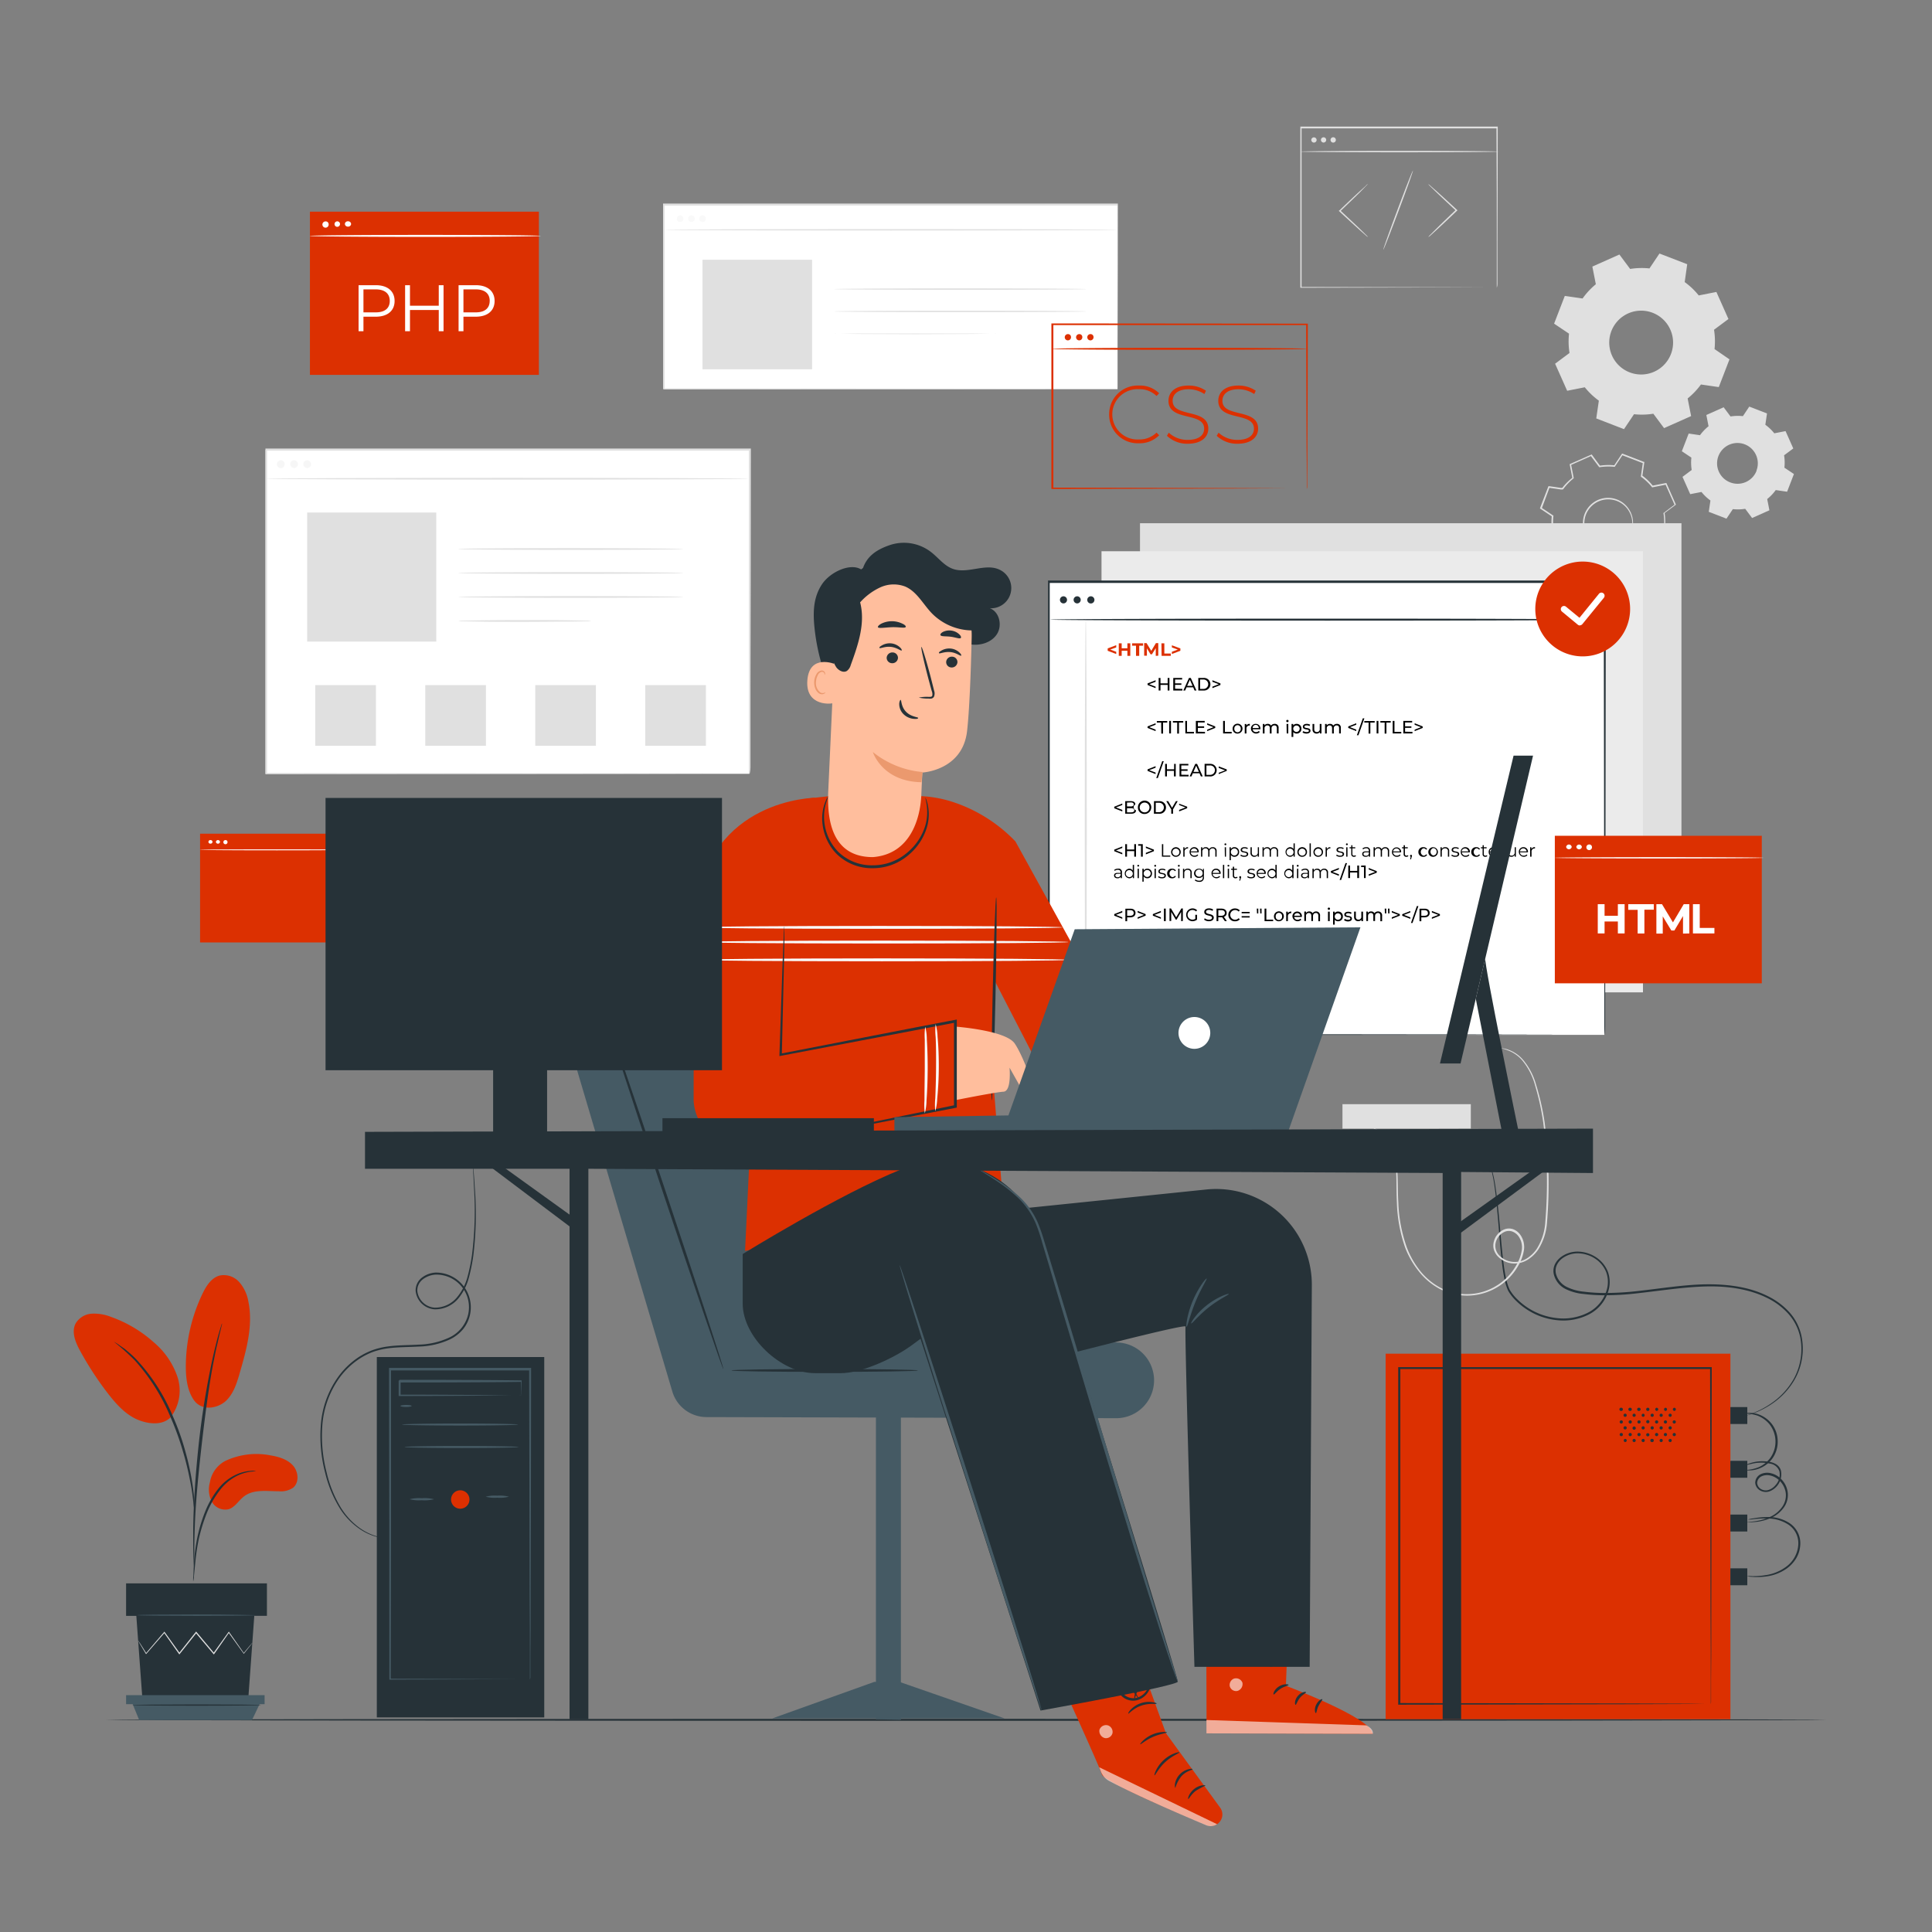 <svg width="375" height="375" fill="none" xmlns="http://www.w3.org/2000/svg"><rect width="100%" height="100%" fill="#808080" stroke="none"/><path d="M145.462 87.315H51.547v62.88h93.915v-62.88z" fill="#fff"/><path d="M145.5 150.195v-17.108c0-10.927-.038-26.632-.068-45.75l.135.135H51.66l.172-.164v62.88l-.157-.158 67.657.075 19.335.045h6.923-6.863l-19.29.038-67.762.075h-.15V87.06h94.215v.135c0 19.178-.053 34.912-.075 45.855v15.908c0 .75-.165 1.237-.165 1.237z" fill="#E0E0E0"/><path d="M51.547 92.925c0-.09 21-.172 46.92-.172s46.92.082 46.92.172c0 .09-21 .165-46.92.165s-46.92-.09-46.92-.165z" fill="#E0E0E0"/><path d="M55.252 90.09a.75.75 0 11-1.499 0 .75.75 0 011.5 0zm1.831.75a.75.75 0 100-1.5.75.75 0 000 1.5zm3.292-.75a.75.75 0 11-1.5 0 .75.75 0 011.5 0z" fill="#E0E0E0" opacity=".3"/><path d="M84.675 99.48h-25.05v25.05h25.05V99.48zm47.91 7.08c0 .098-9.75.173-21.818.173-12.067 0-21.825-.075-21.825-.173 0-.097 9.75-.165 21.825-.165s21.818.105 21.818.165zm0 4.658c0 .09-9.75.165-21.818.165-12.067 0-21.825-.075-21.825-.165 0-.09 9.75-.165 21.825-.165s21.818.075 21.818.165zm0 4.657c0 .09-9.75.165-21.818.165-12.067 0-21.825-.075-21.825-.165 0-.09 9.75-.172 21.825-.172s21.818.075 21.818.172zm-17.835 4.65a5.198 5.198 0 01-1.012.067l-2.768.053c-2.332 0-5.557.052-9.112.052-3.556 0-6.75.001-9.12-.052l-2.768-.053a5.201 5.201 0 01-1.013-.067c.336-.05.674-.07 1.013-.06l2.767-.052a607.99 607.99 0 019.121-.053c3.562 0 6.75 0 9.112.053l2.768.052c.338-.01.677.01 1.012.06zm-41.783 12.45H61.192v11.775h11.775v-11.775zm21.353 0H82.545v11.775H94.32v-11.775zm21.345 0H103.89v11.775h11.775v-11.775zm21.352 0h-11.775v11.775h11.775v-11.775zm179.565-29.752c-.11.38-.282.74-.51 1.065a4.827 4.827 0 01-4.815 2.017 4.808 4.808 0 01-2.317-1.11 4.523 4.523 0 01-.923-1.057 4.598 4.598 0 01-.592-1.343 4.89 4.89 0 01.15-3.045 4.947 4.947 0 011.927-2.355 4.662 4.662 0 011.343-.593 4.713 4.713 0 011.395-.172 4.84 4.84 0 014.035 2.37c.571.936.799 2.042.645 3.128a3.47 3.47 0 01-.338 1.125s.143-.398.233-1.14a4.776 4.776 0 00-.705-3 4.634 4.634 0 00-3.878-2.183 4.458 4.458 0 00-1.32.165 4.633 4.633 0 00-3.232 5.678c.119.449.309.877.562 1.267.234.38.525.721.863 1.013a4.672 4.672 0 004.335.982 4.757 4.757 0 002.542-1.762c.223-.337.424-.688.6-1.05z" fill="#E0E0E0"/><path d="M321.067 107.752h.165l.503.06 1.987.27h-.045c.405-1.057.93-2.46 1.575-4.147v.082l-2.25-1.5h-.045v-.044a10.97 10.97 0 00-.082-2.873v-.052h.045l2.145-1.613v.12l-1.808-4.05.113.06-2.625.525h-.068l-.045-.06a10.64 10.64 0 00-2.077-1.965l-.06-.045v-.067c.12-.826.247-1.733.382-2.656l.075.128-4.14-1.59.15-.045-1.5 2.25-.045.067h-.075a11.138 11.138 0 00-2.857.076h-.083l-.045-.068-1.605-2.145h.165l-4.057 1.808.075-.15c.165.825.345 1.725.517 2.624v.083l-.067.053c-.746.6-1.41 1.295-1.973 2.07l-.127.052h-.33l-.338-.053-.667-.097-1.32-.188.15-.09-1.53 4.118-.053-.157 2.25 1.499.068.045v.083a10.72 10.72 0 00.067 2.857v.083l-.067.045-2.153 1.597.045-.157c.605 1.39 1.203 2.745 1.793 4.065l-.143-.075 2.633-.518h.075l.045.06a10.693 10.693 0 002.07 1.973l.06.045v.075c-.135.908-.27 1.785-.398 2.648l-.067-.121 4.14 1.605-.128.038 1.5-2.25v-.053h.06c.954.107 1.918.084 2.865-.067h.06v.045l1.598 2.16h-.098l4.065-1.778v.068c-.202-1.057-.367-1.92-.502-2.64.571-.447 1.096-.95 1.567-1.5l.345-.413.113-.134-.098.149c-.067.098-.172.24-.33.428a10.194 10.194 0 01-1.5 1.552v-.044c.143.75.323 1.575.533 2.625v-.038h-.045l-4.05 1.822h-.053l-.045-.052-1.605-2.145.083.038c-.965.156-1.946.184-2.918.082l.098-.045-1.5 2.25-.045.067h-.075l-4.148-1.589h-.082v-.091c.13-.86.257-1.744.382-2.654l.053.112a11.005 11.005 0 01-2.123-2.018l.12.045-2.632.526h-.098l-.045-.091-1.8-4.05-.045-.097.083-.06 2.152-1.605-.052.12a11.192 11.192 0 01-.075-2.925l.06.127-2.25-1.5-.09-.06v-.104l1.597-4.14.038-.098h.105l1.327.188.66.097.338.052h.33c-.263.113-.068 0-.128.06a11.105 11.105 0 012.063-2.062l-.045.135c-.18-.907-.36-1.807-.518-2.632v-.113l.098-.045 4.057-1.793.098-.044.067.082c.548.75 1.095 1.5 1.598 2.152l-.128-.044a11.08 11.08 0 012.933-.075l-.128.06 1.5-2.25.053-.083h.097l4.14 1.605h.09v.09c-.135.93-.27 1.837-.39 2.655l-.045-.113c.791.578 1.5 1.259 2.108 2.025l-.105-.044 2.632-.51h.083l.037.082c.63 1.425 1.223 2.782 1.793 4.057v.075l-.068.046-2.152 1.597.037-.09c.151.965.171 1.947.06 2.917l-.037-.074 2.25 1.5h.045v.045l-1.62 4.132v.037l-1.965-.307-.51-.09-.248.067z" fill="#E0E0E0"/><path fill-rule="evenodd" clip-rule="evenodd" d="M344.67 95.123a8.917 8.917 0 01-1.658 1.74l.428 2.182-3.36 1.5-1.335-1.785a8.843 8.843 0 01-2.4.06l-1.238 1.852-3.435-1.327.323-2.198a8.903 8.903 0 01-1.74-1.657l-2.183.428-1.5-3.36 1.785-1.336a8.851 8.851 0 01-.06-2.4l-1.852-1.237 1.327-3.435 2.198.322a8.912 8.912 0 011.657-1.74l-.427-2.182 3.36-1.5 1.335 1.785a8.842 8.842 0 012.4-.06l1.237-1.853 3.443 1.328-.323 2.198a9.106 9.106 0 011.74 1.657l2.183-.428 1.5 3.368-1.785 1.328c.129.793.149 1.6.06 2.4l1.852 1.237-1.327 3.435-2.198-.322h-.007zm-3.75-3.75a3.953 3.953 0 10-5.108 2.25 3.953 3.953 0 005.138-2.25h-.03zM330.165 74.61a14.27 14.27 0 01-2.595 2.73l.675 3.42-5.25 2.34-2.085-2.797c-1.24.196-2.501.229-3.75.097l-1.943 2.895-5.385-2.078.503-3.45a14.24 14.24 0 01-2.73-2.594l-3.42.674-2.34-5.25 2.797-2.084a14.357 14.357 0 01-.097-3.75l-2.895-1.943 2.077-5.385 3.45.502a14.222 14.222 0 012.573-2.767l-.675-3.428 5.25-2.34 2.085 2.798c1.24-.196 2.501-.23 3.75-.098l1.942-2.894 5.385 2.077L327 54.75a14.205 14.205 0 012.722 2.595l3.428-.675 2.34 5.25-2.798 2.085c.197 1.24.23 2.501.098 3.75l2.902 1.995-2.077 5.385-3.45-.503v-.022zm-5.835-5.888a6.193 6.193 0 00-1.511-6.716 6.196 6.196 0 101.511 6.716z" fill="#E0E0E0"/><path d="M277.215 46.02a3.09 3.09 0 01.397-.443l1.14-1.147c.968-.96 2.318-2.25 3.825-3.705h.038v.188c-1.5-1.403-2.88-2.693-3.855-3.63l-1.148-1.118a3.085 3.085 0 01-.397-.443 2.4 2.4 0 01.465.368l1.207 1.057c1.005.9 2.393 2.168 3.908 3.578l.105.09-.105.098-.038.037a287.447 287.447 0 01-3.877 3.645l-1.2 1.087a2.372 2.372 0 01-.465.338zM265.5 35.693a2.734 2.734 0 01-.398.45L264 37.282c-.968.96-2.318 2.25-3.825 3.704l-.038.038v-.195c1.5 1.41 2.88 2.693 3.855 3.63l1.148 1.125a3.3 3.3 0 01.397.435 2.128 2.128 0 01-.465-.36c-.33-.285-.75-.645-1.207-1.057a443.469 443.469 0 01-3.908-3.578l-.097-.097.097-.098h.038c1.5-1.44 2.872-2.73 3.877-3.652l1.2-1.08a2.24 2.24 0 01.428-.405zm3 12.757c-.068 0 1.162-3.48 2.745-7.71 1.582-4.23 2.925-7.65 3-7.62.075.03-1.155 3.48-2.745 7.71s-2.918 7.65-3 7.62z" fill="#E0E0E0"/><path d="M290.52 55.845V47.31c0-5.415 0-13.155-.06-22.5l.112.113h-38.07l.135-.135v31.027l-.12-.12 27.495.06h9.863-2.018l-7.77.037-27.57.06h-.12V24.57h38.318v.113c0 9.36-.045 17.13-.06 22.56v7.911c0 .383-.135.69-.135.69z" fill="#E0E0E0"/><path d="M290.82 29.422c0 .075-8.595.136-19.193.136-10.597 0-19.2-.06-19.2-.136 0-.075 8.595-.134 19.2-.134 10.605 0 19.193.06 19.193.134zm-35.265-2.265a.516.516 0 11-1.035 0 .518.518 0 011.035 0zm1.35.511a.51.51 0 100-1.02.51.51 0 000 1.02zm2.385-.511a.516.516 0 01-.884.366.52.52 0 01.366-.883.516.516 0 01.518.517z" fill="#E0E0E0"/><path d="M216.915 39.78H128.88v35.76h88.035V39.78z" fill="#fff"/><path d="M216.915 75.54v-9.607c0-6.173 0-15.098-.053-26.153l.098.097-88.028.045.068-.172v35.76l-.135-.135 63.12.067 18.307.038h4.905-23.152l-63.21.06h-.135V39.51h88.275v.24c0 11.078-.038 20.025-.053 26.213v8.932c0 .42-.007.645-.007.645z" fill="#E0E0E0"/><path d="M129 44.602c0-.074 19.68-.134 43.95-.134 24.27 0 43.95.06 43.95.134 0 .076-19.672.143-43.95.143-24.277 0-43.95-.06-43.95-.142z" fill="#E0E0E0"/><path d="M132.652 42.45a.64.64 0 01-.637.637.64.64 0 01-.451-1.088.64.64 0 01.902 0 .64.64 0 01.186.451zm2.19 0a.64.64 0 01-.637.637.64.64 0 01-.451-1.088.64.64 0 01.902 0 .64.64 0 01.186.451zm1.515.637a.638.638 0 100-1.275.638.638 0 000 1.276z" fill="#EBEBEB" opacity=".3"/><path d="M157.62 50.415h-21.263v21.262h21.263V50.415zm53.205 5.7c0 .075-10.943.142-24.435.142-13.493 0-24.443-.067-24.443-.142 0-.075 10.943-.143 24.443-.143 13.5 0 24.435.068 24.435.143zm0 4.335c0 .075-10.943.135-24.435.135-13.493 0-24.443-.06-24.443-.135 0-.075 10.943-.143 24.443-.143 13.5 0 24.435.06 24.435.143zm-17.415 4.328a.974.974 0 01-.315 0h-.923l-3.367.044-11.123.046-11.13-.045-3.367-.045h-.923a.974.974 0 01-.315 0c.105-.01.21-.01.315 0h.923l3.367-.046h22.253l3.367.046h.923c.105-.01.21-.01.315 0z" fill="#E0E0E0"/><path d="M354.645 333.818c0 .105-74.835.195-167.138.195-92.302 0-167.152-.09-167.152-.195 0-.105 74.82-.196 167.152-.196 92.333 0 167.138.083 167.138.196z" fill="#263238"/><path d="M326.37 101.558H221.272v85.62H326.37v-85.62z" fill="#E0E0E0"/><path d="M318.9 106.995H213.802v85.62H318.9v-85.62z" fill="#EBEBEB"/><path d="M311.407 112.958H203.505v87.907h107.902v-87.907z" fill="#fff"/><path d="M311.407 200.865v-6.315c0-4.11 0-10.133-.037-17.813 0-15.345-.053-37.297-.09-63.75l.165.166H203.557l.195-.195v87.907l-.18-.18 78 .09 22.065.045h7.86-7.792l-22.028.045-78.082.09h-.173V112.68h108.263v.165c-.038 26.52-.068 48.51-.083 63.885 0 7.657-.037 13.672-.045 17.775v4.657c0 1.058-.15 1.703-.15 1.703z" fill="#263238"/><path d="M216.66 125.663l-1.163.42 1.163.427v.435l-1.658-.63v-.458l1.658-.629v.435zm2.73-.796v2.438h-.563v-.998h-1.11v.998h-.562v-2.438h.562v.96h1.11v-.96h.563zm1.11.458h-.75v-.458h2.122v.458h-.75v1.98h-.622v-1.98zm3.833 1.98v-1.5l-.75 1.2h-.255l-.713-1.17v1.433h-.532v-2.438h.465l.915 1.5.9-1.5h.457v2.438l-.487.037zm1.102-2.438h.563v1.98h1.252v.458h-1.785l-.03-2.438zm3.675.99v.458l-1.65.63v-.435l1.155-.427-1.155-.42v-.413l1.65.607zm-13.433 66.466l-1.177.427 1.162.42v.435l-1.657-.63v-.457l1.657-.63.015.435zm1.238-1.291h.488l-1.148 3.278h-.487l1.147-3.278zm2.835.496v2.437h-.57v-.997h-1.08v.997h-.563v-2.437h.563v.96h1.102v-.96h.548zm1.095.472h-.75v-.457h2.115V192h-.75v1.98h-.57l-.045-1.98zm3.862 1.965v-1.462l-.75 1.207h-.255l-.712-1.177v1.432h-.525v-2.437h.465l.907 1.5.9-1.5h.465v2.437h-.495zm1.103-2.437h.563v1.972h1.222v.458h-1.785v-2.43zm3.69.99v.457l-1.658.63v-.435l1.163-.42-1.163-.427v-.435l1.658.63z" fill="#DC3001"/><path d="M224.302 132.33l-1.237.473 1.237.48v.285l-1.56-.615v-.3l1.56-.615v.292zm2.686-.742v2.437h-.345v-1.087h-1.395v1.087h-.353v-2.437h.353v1.05h1.395v-1.05h.345zm2.512 2.13v.307h-1.77v-2.437h1.725v.3h-1.373v.75h1.223v.292h-1.223v.75l1.418.038zm2.1-.308h-1.298l-.262.615h-.36l1.102-2.437h.345l1.103 2.437h-.368l-.262-.615zm-.12-.277l-.525-1.193-.533 1.193h1.058zm1.11-1.546h1.027a1.23 1.23 0 011.319 1.219 1.213 1.213 0 01-.393.898 1.228 1.228 0 01-.926.321h-1.027v-2.438zm1.005 2.13a.913.913 0 00.647-1.562.918.918 0 00-.647-.268h-.66v1.83h.66zm3.292-1.064v.3l-1.56.615v-.285l1.238-.48-1.238-.473v-.292l1.56.615zm-12.585 8.017l-1.237.473 1.237.48v.285l-1.56-.615V141l1.56-.615v.285zm1.08-.42h-.84v-.3h2.018v.3h-.81v2.138h-.345l-.023-2.138zm1.553-.322h.353v2.437h-.353v-2.437zm1.56.322h-.833v-.3h2.01v.3h-.832v2.138h-.345v-2.138zm1.56-.322h.345v2.13h1.35v.307h-1.665l-.03-2.437zm3.832 2.13v.307h-1.77v-2.437h1.718v.3H232.5v.75h1.222v.299H232.5v.75l1.387.031zm1.988-1.058v.3l-1.56.615v-.285l1.237-.48-1.237-.472v-.293l1.56.615zm1.53-1.072h.345v2.13h1.32v.307h-1.665v-2.437zm1.845 1.515a.962.962 0 011.633-.7.958.958 0 01.215 1.048.962.962 0 01-.888.597.92.92 0 01-.687-.262.913.913 0 01-.273-.683zm1.575 0a.615.615 0 00-.155-.484.625.625 0 00-.927 0 .615.615 0 00-.155.484.61.61 0 00.155.483.621.621 0 001.082-.483zm1.77-.938v.323h-.075a.543.543 0 00-.439.173.557.557 0 00-.146.449v.923h-.33v-1.846h.315v.308a.701.701 0 01.675-.33zm2.047 1.05h-1.5a.624.624 0 00.668.54.675.675 0 00.532-.225l.18.217a1 1 0 01-1.068.234 1.002 1.002 0 01-.649-.879.91.91 0 01.93-.937.888.888 0 01.856.582.88.88 0 01.051.363.46.46 0 010 .105zm-1.5-.24h1.185a.593.593 0 10-1.185 0zm5.033-.015v1.065h-.338v-1.027c0-.36-.172-.533-.472-.533a.532.532 0 00-.555.608v.952h-.338v-1.027c0-.36-.172-.533-.472-.533a.532.532 0 00-.555.608v.952h-.33v-1.845h.315v.278a.739.739 0 01.637-.293.681.681 0 01.645.337.816.816 0 01.705-.337.692.692 0 01.309.044.692.692 0 01.42.44c.033.1.043.207.029.311zm1.485-1.35c0-.029.006-.058.017-.085a.206.206 0 01.049-.071.208.208 0 01.159-.061.192.192 0 01.085.011.206.206 0 01.122.115.201.201 0 01.018.084.219.219 0 01-.225.225.208.208 0 01-.086-.015.215.215 0 01-.139-.203zm.06.57h.337v1.845h-.307l-.03-1.845zm2.88.923a.894.894 0 01-.257.676.903.903 0 01-.673.269.805.805 0 01-.645-.3v.952h-.337v-2.52h.322v.293a.787.787 0 01.66-.308.89.89 0 01.872.573c.045.116.064.24.058.365zm-.337 0a.623.623 0 10-1.246 0 .623.623 0 001.246 0zm.562.727l.142-.263c.194.121.417.186.645.188.308 0 .443-.09.443-.248 0-.42-1.17-.06-1.17-.795 0-.33.3-.547.75-.547.233-.005.463.052.667.165l-.142.262a.99.99 0 00-.533-.142c-.292 0-.435.105-.435.255 0 .427 1.17.075 1.17.795 0 .33-.307.547-.795.547a1.356 1.356 0 01-.742-.217zm3.675-1.65v1.845h-.315v-.278a.741.741 0 01-.278.228.766.766 0 01-.352.073.757.757 0 01-.753-.494.741.741 0 01-.042-.317v-1.057h.337v1.02c0 .367.18.547.495.547a.532.532 0 00.551-.377.533.533 0 00.019-.238v-.952h.338zm3.75.78v1.065h-.33v-1.027c0-.36-.173-.533-.48-.533a.525.525 0 00-.416.176.536.536 0 00-.132.432v.952h-.337v-1.027c0-.36-.173-.533-.473-.533a.527.527 0 00-.421.173.529.529 0 00-.134.435v.952h-.337v-1.845h.322v.278a.75.75 0 01.638-.293.682.682 0 01.368.076c.112.06.206.151.269.262a.839.839 0 01.713-.338.702.702 0 01.725.485c.031.1.04.206.025.31zm3-.63l-1.23.473 1.23.48v.285l-1.553-.615V141l1.553-.615v.285zm1.267-1.237h.308l-1.148 3.277h-.307l1.147-3.277zm1.125.817h-.832v-.3h2.017v.3h-.84v2.138h-.345v-2.138zm1.56-.322h.345v2.437h-.345v-2.437zm1.56.322h-.832v-.3h2.01v.3h-.833v2.138h-.345v-2.138zm1.56-.322h.345v2.13h1.32v.307h-1.665v-2.437zm3.833 2.13v.307h-1.77v-2.437h1.717v.3h-1.372v.75h1.222v.299h-1.222v.75l1.425.031zm1.988-1.058v.3l-1.56.615v-.285l1.237-.48-1.237-.472v-.293l1.56.615zm-51.841 8.01l-1.237.48 1.237.473v.292l-1.56-.623v-.292l1.56-.623v.293zm1.283-1.26h.3l-1.148 3.278h-.307l1.155-3.278zm2.625.518v2.437h-.345v-1.087H226.5v1.087h-.353v-2.437h.353v1.05h1.395v-1.05h.315zm2.497 2.13v.307h-1.762v-2.437h1.717v.307h-1.372v.75h1.222v.3h-1.222v.75l1.417.023zm2.115-.3h-1.297l-.263.607h-.36l1.103-2.437h.345l1.102 2.437h-.36l-.27-.607zm-.12-.278l-.525-1.2-.525 1.2h1.05zm1.11-1.553h1.028a1.228 1.228 0 011.216.729 1.236 1.236 0 010 .98 1.223 1.223 0 01-1.216.729h-1.028v-2.438zm1.005 2.13a.899.899 0 00.375-.044.898.898 0 00.545-.498.902.902 0 000-.738.915.915 0 00-.92-.542h-.652v1.822h.652zm3.293-1.057v.292l-1.56.623V150l1.237-.473-1.237-.48v-.292l1.56.585zm-20.273 6.908l-1.23.48 1.23.472v.3l-1.56-.615v-.3l1.56-.615v.278zm2.663 1.034c0 .42-.315.66-.93.66h-1.163v-2.437h1.088c.562 0 .877.24.877.63a.626.626 0 00-.323.617.618.618 0 00.451.53zm-1.748-1.5v.75h.75c.36 0 .555-.135.555-.39s-.195-.39-.555-.39l-.75.03zm1.395 1.5c0-.285-.21-.412-.592-.412h-.803v.81h.803c.412-.023.622-.143.622-.42l-.03.022zm.72-.532a1.304 1.304 0 01.764-1.236 1.298 1.298 0 11.534 2.481 1.243 1.243 0 01-.917-.343 1.232 1.232 0 01-.381-.902zm2.25 0a.955.955 0 00-1.127-.959.955.955 0 00-.705 1.301.952.952 0 00.887.588.92.92 0 00.938-.93h.007zm.87-1.245H225a1.228 1.228 0 01.925.321 1.213 1.213 0 01.29 1.388 1.23 1.23 0 01-.719.665 1.21 1.21 0 01-.496.063h-1.028l.015-2.437zm1.005 2.137a.914.914 0 100-1.83h-.66v1.83h.66zm2.693-.54v.84h-.345v-.847l-.968-1.59h.375l.75 1.29.75-1.29h.345l-.907 1.597zm2.745-.524v.3l-1.56.615v-.293l1.237-.472-1.237-.48V156l1.56.578zm-12.593 8.009l-1.23.48 1.23.473v.293l-1.56-.616v-.3l1.56-.614v.284zm2.663-.734v2.43h-.345v-1.08h-1.403v1.08h-.345v-2.43h.345v1.042h1.403v-1.042h.345zm1.312 0v2.43h-.345v-2.131h-.547v-.299h.892zm2.16 1.064v.3l-1.56.616v-.293l1.238-.473-1.238-.48v-.284l1.56.614zm1.56-1.064h.255v2.212h1.365v.218h-1.62v-2.43zm1.785 1.515a.936.936 0 01.579-.854.923.923 0 011.011.206.922.922 0 01.199 1.013.935.935 0 01-.859.572.895.895 0 01-.67-.266.91.91 0 01-.26-.671zm1.605 0a.682.682 0 10-.675.712.674.674 0 00.637-.441.658.658 0 00.038-.271zm1.68-.93v.24h-.06a.598.598 0 00-.594.417.592.592 0 00-.021.258v.93h-.247v-1.83h.232v.36a.75.75 0 01.69-.375zm2.018 1.004h-1.5a.691.691 0 00.239.479.693.693 0 00.511.159.754.754 0 00.563-.24l.135.165a.898.898 0 01-.705.3.916.916 0 01-.688-.257.91.91 0 01-.272-.68.875.875 0 01.245-.658.888.888 0 01.647-.273.863.863 0 01.647.271.855.855 0 01.238.66l-.06.074zm-1.5-.179h1.298a.653.653 0 00-1.298 0zm5.025-.038v1.058h-.247v-1.035c0-.383-.195-.585-.525-.585a.577.577 0 00-.458.188.587.587 0 00-.15.472v.96h-.247v-1.035c0-.383-.195-.585-.533-.585a.6.6 0 00-.46.187.607.607 0 00-.155.473v.96h-.247v-1.83h.24v.337a.75.75 0 01.675-.352.66.66 0 01.645.39.8.8 0 01.75-.39.704.704 0 01.686.489c.03.096.039.198.026.298zm1.522-1.35a.179.179 0 01.056-.122.17.17 0 01.124-.05.178.178 0 01.069.01.173.173 0 01.098.094.179.179 0 01.013.068.176.176 0 01-.052.127.18.18 0 01-.308-.127zm.053.578h.247v1.83h-.217l-.03-1.83zm2.79.914a.893.893 0 01-.908.938.794.794 0 01-.697-.368v1.02h-.248v-2.505h.24v.36a.81.81 0 01.705-.375.89.89 0 01.852.573.889.889 0 01.056.357zm-.24 0a.681.681 0 00-1.165-.482.681.681 0 10.965.965.682.682 0 00.2-.483zm.48.706l.112-.195c.19.138.419.211.653.21.345 0 .488-.12.488-.3 0-.48-1.186-.105-1.186-.825 0-.3.263-.525.75-.525.227-.004.451.056.646.172l-.106.203a.933.933 0 00-.54-.158c-.33 0-.479.128-.479.3 0 .495 1.184.12 1.184.825 0 .315-.277.525-.75.525a1.195 1.195 0 01-.772-.232zm3.615-1.62v1.83h-.24v-.33a.75.75 0 01-.653.352.703.703 0 01-.719-.481.706.706 0 01-.031-.306v-1.065h.248v1.035c0 .39.195.592.547.592a.6.6 0 00.469-.187.59.59 0 00.154-.48v-.96h.225zm3.705.772v1.058h-.24v-1.035c0-.383-.195-.585-.533-.585a.58.58 0 00-.607.659v.961h-.248v-1.035c0-.383-.195-.585-.532-.585a.592.592 0 00-.608.659v.961h-.247v-1.83h.232v.337a.748.748 0 01.675-.352.656.656 0 01.387.093.66.66 0 01.266.297.744.744 0 01.75-.39.698.698 0 01.533.232.68.68 0 01.146.259.69.69 0 01.026.296zm3.247-1.522v2.58h-.232v-.36a.795.795 0 01-.705.382.937.937 0 010-1.867.797.797 0 01.697.367v-1.102h.24zm-.24 1.665a.682.682 0 10-.675.712.674.674 0 00.637-.441.676.676 0 00.038-.271zm.743 0a.936.936 0 11.937.937.9.9 0 01-.672-.265.9.9 0 01-.265-.672zm1.612 0a.682.682 0 10-.675.712.664.664 0 00.675-.712zm.758-1.665h.24v2.58h-.24v-2.58zm.75 1.665a.927.927 0 011.116-.904.932.932 0 01.672 1.269.933.933 0 01-.858.572.9.9 0 01-.93-.937zm1.605 0a.682.682 0 10-.675.712.664.664 0 00.675-.712zm1.68-.93v.24h-.06a.593.593 0 00-.615.675v.93h-.248v-1.83h.233v.36a.75.75 0 01.69-.375zm1.125 1.635l.112-.195c.188.14.418.214.653.21.345 0 .487-.12.487-.3 0-.48-1.185-.105-1.185-.825 0-.3.255-.525.75-.525a1.26 1.26 0 01.653.172l-.113.203a.933.933 0 00-.54-.158c-.33 0-.472.128-.472.3 0 .495 1.185.12 1.185.825 0 .315-.278.525-.75.525a1.184 1.184 0 01-.78-.232zm1.897-2.198a.182.182 0 01.055-.122.174.174 0 01.125-.05.173.173 0 01.127.047.17.17 0 01.053.125.177.177 0 01-.053.127.179.179 0 01-.254 0 .177.177 0 01-.053-.127zm.06.578h.24v1.83h-.24v-1.83zm1.898 1.717a.585.585 0 01-.39.135.484.484 0 01-.533-.533v-1.11h-.33v-.21h.33v-.397h.218v.397h.555v.21h-.555v1.088a.296.296 0 00.078.241.29.29 0 00.237.089.42.42 0 00.27-.09l.12.18zm2.737-1.02v1.133h-.24v-.285a.673.673 0 01-.63.307c-.412 0-.667-.217-.667-.532 0-.315.18-.525.705-.525h.585v-.105a.461.461 0 00-.14-.371.449.449 0 00-.378-.117.906.906 0 00-.607.218l-.113-.188c.213-.169.479-.256.75-.247a.653.653 0 01.735.712zm-.247.585v-.3h-.578c-.352 0-.465.143-.465.33 0 .188.173.345.458.345a.585.585 0 00.585-.36v-.015zm3.937-.51v1.058h-.247v-1.035c0-.383-.195-.585-.525-.585a.6.6 0 00-.46.187.59.59 0 00-.155.473v.96h-.248v-1.035c0-.383-.195-.585-.525-.585a.595.595 0 00-.615.66v.96h-.247v-1.83h.24v.337a.746.746 0 01.667-.352.658.658 0 01.653.39.785.785 0 01.75-.39.704.704 0 01.686.489.683.683 0 01.026.298zm2.265.217h-1.5a.691.691 0 00.239.479.697.697 0 00.511.159.75.75 0 00.563-.24l.135.165a.898.898 0 01-.705.3.919.919 0 01-.687-.257.898.898 0 01-.273-.68c0-.237.094-.464.261-.632a.896.896 0 011.262 0 .893.893 0 01.262.632s-.068.052-.068.074zm-1.5-.179h1.298a.65.65 0 00-1.085-.416.648.648 0 00-.213.416zm2.97.907a.575.575 0 01-.382.135.49.49 0 01-.54-.533v-1.11h-.323v-.21h.323v-.397h.247v.397h.555v.21h-.555v1.088a.282.282 0 00.012.129.29.29 0 00.303.201.401.401 0 00.27-.09l.09.18zm.698-.06a.526.526 0 01-.053.202l-.142.48h-.173l.12-.502a.184.184 0 01-.094-.068.174.174 0 01-.033-.112c0-.05.019-.097.055-.133a.186.186 0 01.132-.055.182.182 0 01.073.013.179.179 0 01.115.175zm1.245-.743a.89.89 0 01.268-.672.893.893 0 01.677-.258.826.826 0 01.75.368l-.188.12a.622.622 0 00-.532-.27.752.752 0 00-.374 1.152.752.752 0 00.374.273.612.612 0 00.532-.263l.188.12a.81.81 0 01-.75.368.904.904 0 01-.945-.938zm1.927.001a.93.93 0 11.938.937.908.908 0 01-.938-.937zm1.613 0a.661.661 0 00-.166-.53.666.666 0 00-.509-.22.748.748 0 000 1.425.657.657 0 00.479-.196.68.68 0 00.147-.22.677.677 0 00.049-.259zm2.437-.143v1.058h-.247v-1.035a.506.506 0 00-.548-.585.592.592 0 00-.615.4.603.603 0 00-.03.26v.96h-.247v-1.83h.24v.337a.745.745 0 01.697-.352.704.704 0 01.75.787zm.413.848l.112-.195c.188.14.418.214.653.21.345 0 .487-.12.487-.3 0-.48-1.185-.105-1.185-.825 0-.3.255-.525.75-.525a1.26 1.26 0 01.653.172l-.113.203a.933.933 0 00-.54-.158c-.33 0-.472.128-.472.3 0 .495 1.185.12 1.185.825 0 .315-.278.525-.75.525a1.184 1.184 0 01-.78-.232zm3.547-.631h-1.5a.691.691 0 00.24.479c.07.06.151.104.239.132.088.027.18.036.271.027a.75.75 0 00.563-.24l.135.165a.898.898 0 01-.705.3.892.892 0 01-.687-.257.895.895 0 01-.273-.68.876.876 0 01.245-.658.884.884 0 01.647-.273.873.873 0 01.885.931l-.06.074zm-1.5-.179H285a.65.65 0 00-1.085-.416.653.653 0 00-.213.416h.045zm1.823.105a.91.91 0 01.268-.673.893.893 0 01.677-.257.8.8 0 01.75.367l-.18.12a.637.637 0 00-.533-.27.75.75 0 000 1.425.628.628 0 00.533-.262l.18.12a.796.796 0 01-.75.367.896.896 0 01-.366-.061.891.891 0 01-.516-.511.913.913 0 01-.063-.365zm3.127.802a.583.583 0 01-.39.135.488.488 0 01-.509-.319.472.472 0 01-.023-.214v-1.11h-.33v-.21h.33v-.397H288v.397h.555v.21H288v1.088a.282.282 0 00.012.129.29.29 0 00.303.201.419.419 0 00.27-.09l.112.18zm1.973-.728h-1.5a.673.673 0 00.239.479.684.684 0 00.511.159.754.754 0 00.562-.24l.135.165a.89.89 0 01-.705.3.914.914 0 01-.895-.568.916.916 0 01-.065-.369.893.893 0 111.785 0s-.067.052-.067.074zm-1.5-.179h1.297a.649.649 0 00-1.085-.416.651.651 0 00-.212.416zm2.97.907a.585.585 0 01-.39.135.492.492 0 01-.392-.14.492.492 0 01-.141-.393v-1.11h-.33v-.21h.33v-.397h.248v.397h.555v.21h-.555v1.088a.282.282 0 00.012.129.29.29 0 00.303.201.401.401 0 00.27-.09l.09.18zm2.092-1.717v1.83H294v-.33a.755.755 0 01-.66.352.75.75 0 01-.75-.787v-1.065h.247v1.035c0 .39.203.592.548.592a.6.6 0 00.468-.187.59.59 0 00.154-.48v-.96h.225zm2.288.989h-1.5a.664.664 0 00.237.482.686.686 0 00.513.156.696.696 0 00.555-.24l.142.165a.963.963 0 01-1.044.234.966.966 0 01-.621-.871.882.882 0 01.893-.931.873.873 0 01.885.931l-.06.074zm-1.5-.179h1.297a.651.651 0 00-1.297 0zm2.925-.825v.24h-.06a.59.59 0 00-.615.675v.93H297v-1.83h.24v.36a.685.685 0 01.705-.375zm-80.175 4.882v1.133h-.233v-.286a.692.692 0 01-.63.308c-.412 0-.667-.218-.667-.533 0-.315.18-.517.705-.517h.555v-.113c0-.315-.173-.487-.518-.487a.92.92 0 00-.607.217l-.113-.187c.214-.167.479-.254.75-.248a.643.643 0 01.724.415.657.657 0 01.034.298zm-.248.585v-.3h-.57c-.352 0-.472.143-.472.33 0 .188.172.345.465.345a.582.582 0 00.555-.375h.022zm2.596-2.032v2.58h-.233v-.36a.798.798 0 01-.712.382.937.937 0 010-1.867.788.788 0 01.697.367v-1.102h.248zm-.24 1.665a.68.68 0 00-.442-.609.68.68 0 00-.868.906.685.685 0 00.627.415.68.68 0 00.499-.206.667.667 0 00.184-.506zm.869-1.493a.182.182 0 01.055-.122.174.174 0 01.125-.05.186.186 0 01.07.01.18.18 0 01.118.162.187.187 0 01-.368 0zm.06.578h.248v1.83h-.248v-1.83zm2.79.915a.886.886 0 01-.252.668.89.89 0 01-.663.269.808.808 0 01-.697-.368v1.02h-.248v-2.504H222v.367a.798.798 0 01.705-.383.898.898 0 01.835.577.89.89 0 01.057.354zm-.247 0a.682.682 0 10-1.364-.001.682.682 0 001.364.001zm.69-1.493a.182.182 0 01.055-.122.174.174 0 01.125-.05.157.157 0 01.068.01.17.17 0 01.112.162.181.181 0 01-.249.166.165.165 0 01-.058-.039.181.181 0 01-.053-.127zm.06.578h.248v1.83h-.248v-1.83zm.675 1.627l.112-.195c.19.138.419.212.653.21.345 0 .487-.12.487-.3 0-.48-1.185-.105-1.185-.825 0-.3.255-.525.75-.525.227-.002.45.058.645.173l-.105.202a.94.94 0 00-.54-.157c-.33 0-.48.127-.48.3 0 .495 1.185.12 1.185.825 0 .315-.277.525-.75.525a1.196 1.196 0 01-.772-.233zm1.77-.712a.91.91 0 01.268-.673.888.888 0 01.677-.257.821.821 0 01.75.367l-.188.12a.638.638 0 00-.532-.27.748.748 0 000 1.425.633.633 0 00.532-.262l.188.12a.81.81 0 01-.325.286.812.812 0 01-.425.081.899.899 0 01-.677-.262.913.913 0 01-.268-.675zm2.085-1.493a.182.182 0 01.055-.122.173.173 0 01.125-.05.159.159 0 01.068.01.17.17 0 01.112.162.181.181 0 01-.249.166.165.165 0 01-.058-.039.181.181 0 01-.053-.127zm.06.578h.247v1.83h-.247v-1.83zm2.617.772v1.058h-.247v-1.035a.506.506 0 00-.548-.585.592.592 0 00-.615.4.603.603 0 00-.03.26v.96h-.247v-1.83h.24v.337a.745.745 0 01.697-.353.706.706 0 01.75.788zm2.37-.772v1.627a.805.805 0 01-.915.915c-.31.011-.613-.09-.855-.285l.128-.187c.209.174.477.263.75.247.465 0 .675-.21.675-.66v-.232a.826.826 0 01-.713.352.893.893 0 110-1.777.816.816 0 01.75.367v-.352l.18-.015zm-.24.87a.694.694 0 00-.414-.661.703.703 0 00-.768.137.695.695 0 00.485 1.199.659.659 0 00.648-.403.65.65 0 00.049-.265v-.007zm3.435.127h-1.5a.671.671 0 00.75.63.693.693 0 00.555-.24l.143.165a.966.966 0 01-1.486-.108.968.968 0 01-.179-.529.881.881 0 01.539-.864.89.89 0 01.353-.067.882.882 0 01.648.271.867.867 0 01.237.66l-.06.082zm-1.5-.187h1.298a.65.65 0 00-1.085-.416.653.653 0 00-.213.416zm2.003-1.56h.247v2.58h-.247v-2.58zm.877.172a.179.179 0 01.056-.122.17.17 0 01.124-.05.177.177 0 01.171.104c.01.021.016.044.017.068a.196.196 0 01-.065.108.187.187 0 01-.303-.108zm.06.578h.248v1.83h-.248v-1.83zm1.898 1.717a.575.575 0 01-.382.135.49.49 0 01-.54-.532v-1.11h-.33v-.21h.33v-.398h.247v.398h.555v.21h-.555v1.095a.293.293 0 00.315.329.405.405 0 00.27-.089l.09.172zm.69-.09a.509.509 0 01-.045.203l-.15.48h-.165l.12-.503a.187.187 0 01-.095-.068.186.186 0 01-.033-.112.188.188 0 01.259-.173.17.17 0 01.059.041c.017.017.03.038.038.061a.174.174 0 01.012.071zm1.185 0l.112-.195c.189.141.418.214.653.21.345 0 .487-.12.487-.3 0-.48-1.185-.105-1.185-.825 0-.3.255-.525.75-.525.23-.003.455.057.653.172l-.113.203a.933.933 0 00-.54-.158c-.33 0-.472.128-.472.3 0 .495 1.185.12 1.185.825 0 .315-.278.525-.75.525a1.18 1.18 0 01-.78-.232zm3.547-.63h-1.5a.68.68 0 00.48.603.684.684 0 00.27.027.75.75 0 00.563-.24l.135.165a.966.966 0 01-1.486-.108.96.96 0 01-.179-.529.864.864 0 01.242-.661.893.893 0 01.65-.27.863.863 0 01.647.271.855.855 0 01.238.66l-.06.082zm-1.5-.187h1.298a.653.653 0 00-1.298 0zm3.676-1.56v2.58h-.24v-.36a.763.763 0 01-.298.293.74.74 0 01-.407.089.937.937 0 010-1.867.788.788 0 01.697.367v-1.102h.248zm-.24 1.665a.68.68 0 00-.442-.609.68.68 0 00-.868.906.685.685 0 00.627.415.68.68 0 00.499-.206.667.667 0 00.184-.506zm3.51-1.665v2.58h-.24v-.36a.802.802 0 01-.705.382.937.937 0 010-1.867.797.797 0 01.697.367v-1.102h.248zm-.248 1.665a.682.682 0 10-.675.712.674.674 0 00.637-.441.676.676 0 00.038-.271zm.877-1.493c0-.036.011-.07.031-.1a.167.167 0 01.08-.066.185.185 0 01.104-.011.181.181 0 01.092.05.174.174 0 01.039.196.174.174 0 01-.066.081.184.184 0 01-.1.03.167.167 0 01-.07-.012.168.168 0 01-.098-.098.167.167 0 01-.012-.07zm.053.578h.24v1.83h-.248l.008-1.83zm2.318.697v1.133h-.24v-.285a.673.673 0 01-.63.307c-.413 0-.668-.217-.668-.532 0-.315.18-.518.705-.518h.585v-.112a.447.447 0 00-.315-.473.433.433 0 00-.202-.015.907.907 0 00-.608.218l-.112-.188c.212-.169.478-.256.75-.247a.65.65 0 01.698.423.66.66 0 01.037.289zm-.248.585v-.3h-.577c-.353 0-.465.143-.465.33 0 .188.172.345.457.345a.588.588 0 00.585-.375zm3.937-.51v1.058h-.247v-1.035c0-.383-.195-.585-.525-.585a.596.596 0 00-.59.406.606.606 0 00-.025.254v.96h-.248v-1.035c0-.383-.195-.585-.525-.585a.592.592 0 00-.615.66v.96h-.247v-1.83H255v.337a.746.746 0 01.667-.352.663.663 0 01.653.39.785.785 0 01.75-.39.687.687 0 01.528.235.688.688 0 01.169.552zm2.115-.645l-1.237.48 1.237.473v.292l-1.56-.615v-.3l1.56-.615v.285zm1.283-1.222h.3l-1.147 3.277h-.3l1.147-3.277zm2.632.472v2.43h-.352v-1.08h-1.395v1.08h-.353V168h.353v1.043h1.395V168h.352zm1.283 0v2.43h-.33v-2.13h-.548v-.3h.878zm2.152 1.088v.3l-1.56.615v-.293l1.245-.472-1.245-.48v-.285l1.56.615zm-49.395 8.017l-1.23.473 1.23.48v.284l-1.56-.614v-.3l1.56-.616v.293zm2.565.105c0 .525-.382.848-1.019.848h-.601v.75h-.344v-2.43h.945c.637-.015 1.019.3 1.019.832zm-.352 0c0-.345-.233-.547-.675-.547h-.593v1.087h.593c.442 0 .675-.195.675-.54zm2.317.218v.3l-1.552.614v-.284l1.237-.48-1.237-.473v-.293l1.552.616zm2.963-.323l-1.237.473 1.237.48v.284l-1.56-.614v-.3l1.56-.616v.293zm.592-.742h.353v2.43h-.353v-2.43zm3.338 2.43V177l-.885 1.5h-.158l-.885-1.5v1.763h-.33v-2.43h.285l1.013 1.71 1.005-1.71h.285v2.43l-.33.03zm2.745-1.23h.337v.937a1.443 1.443 0 01-.922.308 1.253 1.253 0 01-1.004-.59 1.249 1.249 0 01.292-1.635 1.25 1.25 0 011.657.109l-.218.218a.962.962 0 00-.705-.285.939.939 0 00-.663 1.6.939.939 0 00.663.275 1 1 0 00.57-.158l-.007-.779zm1.71.937l.127-.27c.226.186.51.287.803.285.427 0 .607-.165.607-.375 0-.6-1.5-.225-1.5-1.125 0-.375.293-.697.93-.697.278-.006.552.069.788.217l-.12.278a1.26 1.26 0 00-.668-.203c-.412 0-.592.18-.592.39 0 .593 1.5.225 1.5 1.118 0 .367-.3.69-.945.69a1.455 1.455 0 01-.93-.308zm4.035.293l-.525-.75h-.75v.75h-.345v-2.43h.945c.637 0 1.02.315 1.02.847a.748.748 0 01-.54.75l.577.818-.382.015zm0-1.583c0-.345-.233-.547-.675-.547h-.593v1.087h.593c.405 0 .675-.195.675-.54zm.675.368c-.002-.168.03-.335.094-.49a1.24 1.24 0 01.703-.678c.157-.059.325-.086.493-.077a1.208 1.208 0 01.93.382l-.233.218a.875.875 0 00-.682-.293.937.937 0 000 1.875.911.911 0 00.682-.292l.233.217a1.215 1.215 0 01-.93.383 1.236 1.236 0 01-1.196-.756 1.245 1.245 0 01-.094-.489zm2.58-.578h1.56v.27h-1.56V177zm0 .825h1.56v.27h-1.56v-.27zm2.94-1.462h.292v.937h-.247l-.045-.937zm.63 0h.292v.937h-.247l-.045-.937zm.877 0h.345v2.137h1.32v.3h-1.665v-2.437zm1.823 1.507a.963.963 0 01.582-.898.955.955 0 011.051.199.955.955 0 01.215 1.048.959.959 0 01-.888.596.918.918 0 01-.96-.945zm1.575 0a.636.636 0 00-.155-.484.635.635 0 00-.464-.207.621.621 0 00-.593.433.643.643 0 00-.026.258.624.624 0 101.238 0zm1.792-.937v.322h-.075a.552.552 0 00-.562.382.561.561 0 00-.023.241v.915h-.33v-1.838h.315v.308a.75.75 0 01.675-.33zm2.055 1.049h-1.5a.626.626 0 00.668.54.685.685 0 00.532-.217l.188.21a1.01 1.01 0 01-1.526-.111 1.012 1.012 0 01-.199-.534.912.912 0 01.263-.669.9.9 0 01.667-.268.881.881 0 01.907.952v.097zm-1.5-.239h1.185a.596.596 0 00-.982-.362.604.604 0 00-.203.362zm5.025.007v1.057h-.33v-1.057c0-.36-.18-.54-.48-.54s-.555.21-.555.615v.945h-.33v-1.02c0-.36-.172-.54-.48-.54a.534.534 0 00-.421.178.545.545 0 00-.134.437v.945h-.33v-1.838h.338v.27a.75.75 0 01.63-.292.678.678 0 01.645.345.822.822 0 01.705-.345.741.741 0 01.559.253.754.754 0 01.183.587zm1.486-1.365a.223.223 0 01.144-.21.22.22 0 01.088-.015.217.217 0 110 .435.23.23 0 01-.086-.011.22.22 0 01-.146-.199zm.06.57h.337v1.838h-.337v-1.838zm2.879.915a.882.882 0 01-.254.679.897.897 0 01-.675.266.75.75 0 01-.646-.3v.953h-.322v-2.513h.315v.293a.743.743 0 01.66-.315.895.895 0 01.667.265.889.889 0 01.255.672zm-.337 0a.62.62 0 00-.404-.553.622.622 0 10-.219 1.206.626.626 0 00.457-.188.613.613 0 00.166-.465zm.57.728l.135-.263c.191.127.415.195.645.195.315 0 .442-.097.442-.255 0-.412-1.17-.052-1.17-.75 0-.33.3-.555.75-.555.234-.003.465.057.668.173l-.135.262a.948.948 0 00-.533-.15c-.292 0-.435.113-.435.255 0 .435 1.163.083 1.163.795 0 .338-.3.548-.795.548a1.267 1.267 0 01-.735-.255zm3.69-1.643v1.838h-.315v-.293a.75.75 0 01-.63.3.747.747 0 01-.75-.488.75.75 0 01-.045-.314v-1.058h.338v1.02c0 .36.18.54.495.54a.534.534 0 00.57-.607v-.953l.337.015zm3.698.795v1.057h-.338v-1.057c0-.36-.172-.54-.472-.54s-.555.21-.555.615v.945h-.338v-1.02c0-.36-.172-.54-.472-.54s-.555.21-.555.615v.945h-.33v-1.838h.292v.27a.746.746 0 01.638-.292.677.677 0 01.637.345.836.836 0 01.713-.345.752.752 0 01.78.84zm.509-1.387h.293v.937h-.248l-.045-.937zm.63 0h.293v.937h-.248l-.045-.937zm2.303 1.065v.3l-1.56.614v-.284l1.237-.48-1.237-.473v-.293l1.56.616zm2.04-.323l-1.238.472 1.238.48v.285l-1.575-.592v-.3l1.56-.615.015.27zm1.267-1.237h.3l-1.147 3.277h-.3l1.147-3.277zm2.483 1.342c0 .525-.383.848-1.02.848h-.6v.75h-.353v-2.43h.953c.66-.015 1.02.3 1.02.832zm-.353 0c0-.345-.232-.547-.675-.547h-.592v1.087h.592c.465 0 .698-.195.698-.54h-.023zm2.34.218v.3l-1.56.614v-.284l1.245-.48-1.245-.473v-.293l1.56.616zm-61.65 8.017l-1.23.472 1.23.48v.286l-1.56-.616v-.299l1.56-.616v.293zm1.283-1.237h.307l-1.177 3.292h-.3l1.17-3.292zm2.632 2.272c0 .42-.315.66-.93.66h-1.162v-2.438h1.087c.563 0 .878.233.878.63a.571.571 0 01-.33.54.597.597 0 01.457.608zm-1.747-1.5v.75h.75c.36 0 .562-.128.562-.39 0-.263-.202-.39-.562-.39l-.75.03zm1.395 1.5c0-.278-.21-.405-.593-.405h-.802v.81h.802c.383-.03.593-.135.593-.435v.03zm.69-.562a1.294 1.294 0 01.763-1.236 1.302 1.302 0 011.432.247 1.299 1.299 0 01-.898 2.234 1.236 1.236 0 01-.916-.344 1.232 1.232 0 01-.381-.901zm2.25 0a.951.951 0 00-.578-.879.95.95 0 00-1.033.2.95.95 0 00-.208 1.031.946.946 0 00.874.585.914.914 0 00.937-.937h.008zm.87-1.215h1.027a1.213 1.213 0 01.926.321 1.209 1.209 0 01.393.897 1.213 1.213 0 01-.393.898 1.228 1.228 0 01-.926.321h-1.027v-2.437zm1.005 2.13a.918.918 0 00.915-.915.912.912 0 00-.915-.915h-.66v1.83h.66zm2.692-.541v.848h-.345v-.855l-.967-1.583h.375l.75 1.283.75-1.283h.345l-.908 1.59zm2.745-.524v.299l-1.56.616v-.286l1.238-.48-1.238-.472v-.293l1.56.616z" fill="#000"/><path d="M311.408 120.27c0 .113-24.068.195-53.753.195s-53.76-.082-53.76-.195c0-.112 24.06-.195 53.76-.195s53.753.09 53.753.195zm-104.296-3.84a.687.687 0 01-.426.637.687.687 0 01-.94-.502.69.69 0 01.676-.825.697.697 0 01.69.69zm1.965.69a.69.69 0 100-1.38.69.69 0 000 1.38zm3.353-.69a.7.7 0 01-.832.692.7.7 0 01-.509-.955.703.703 0 01.651-.427.696.696 0 01.69.69z" fill="#263238"/><path d="M210.75 201.585c-.105 0-.195-18.248-.195-40.748 0-22.5.09-40.754.195-40.754.105 0 .195 18.239.195 40.754 0 22.515-.12 40.748-.195 40.748z" fill="#E0E0E0"/><path d="M104.595 41.085H60.157v31.68h44.438v-31.68z" fill="#DC3001"/><path d="M104.947 45.788c0 .105-10.035.195-22.402.195-12.368 0-22.41-.09-22.41-.195 0-.105 10.035-.195 22.41-.195s22.402.082 22.402.194zM63.788 43.5a.608.608 0 11-.6-.525.563.563 0 01.6.525zm2.212 0a.554.554 0 01-.593.525A.533.533 0 1166 43.5zm1.545.495c.331 0 .6-.235.6-.525 0-.29-.269-.525-.6-.525-.332 0-.6.235-.6.525 0 .29.268.525.6.525zm9.045 14.422c0 1.905-1.373 3.053-3.645 3.053h-2.4v2.82H69.6v-8.933h3.345c2.272 0 3.645 1.148 3.645 3.06zm-.938 0c0-1.425-.945-2.25-2.737-2.25h-2.37v4.463h2.37c1.792.008 2.737-.81 2.737-2.213zm10.44-3.059v8.932h-.93v-4.125h-5.587v4.125h-.945v-8.933h.945v3.983h5.587v-3.983h.93zM96 58.417c0 1.905-1.373 3.053-3.645 3.053h-2.4v2.82h-.945v-8.933h3.345c2.265 0 3.645 1.148 3.645 3.06zm-.945 0c0-1.425-.945-2.25-2.73-2.25h-2.37v4.463h2.37c1.777.008 2.722-.81 2.722-2.213h.008z" fill="#fff"/><path d="M341.962 162.225h-40.17v28.635h40.17v-28.635z" fill="#DC3001"/><path d="M315.338 175.5v5.685h-1.313v-2.325h-2.58v2.325h-1.32V175.5h1.32v2.25h2.58v-2.25h1.313zm2.527 1.095h-1.823V175.5H321v1.072h-1.823v4.613h-1.312v-4.59zm10.732-1.095h1.32v4.612h2.85v1.073h-4.17V175.5zm-1.927 5.708v-3.405l-1.673 2.804h-.592l-1.665-2.737v3.338h-1.238V175.5h1.088l2.13 3.533 2.092-3.533h1.08v5.685l-1.222.023zm15.607-14.708c0 .068-9.067.128-20.25.128-11.182 0-20.25-.06-20.25-.128 0-.067 9.068-.127 20.25-.127 11.183 0 20.25.037 20.25.127zm-37.207-2.115a.556.556 0 01-.186.328.553.553 0 01-.708 0 .546.546 0 01-.186-.328.546.546 0 011.08 0zm1.972 0a.546.546 0 01-1.08 0 .552.552 0 01.54-.457.55.55 0 01.54.457zm1.958 0a.553.553 0 01-.604.619.542.542 0 01-.469-.411.542.542 0 01.533-.68.51.51 0 01.54.472z" fill="#fff"/><path d="M68.453 161.82H38.835v21.113h29.617V161.82z" fill="#DC3001"/><path d="M68.677 164.947c0 .053-6.682.098-14.925.098-8.242 0-14.932-.045-14.932-.098 0-.052 6.682-.09 14.932-.09s14.925.038 14.925.09zM41.25 163.41a.376.376 0 01-.398.345.373.373 0 01-.271-.089.363.363 0 01-.126-.256.374.374 0 01.397-.352.369.369 0 01.36.21.374.374 0 01.038.142zm1.455 0a.403.403 0 01-.401.35.402.402 0 01-.402-.35.404.404 0 01.668-.25.403.403 0 01.135.25zm1.455 0a.403.403 0 01-.21.409.405.405 0 11-.195-.762.384.384 0 01.405.353z" fill="#fff"/><path d="M215.287 80.468a5.554 5.554 0 015.753-5.633 5.302 5.302 0 013.952 1.5l-.51.525a4.626 4.626 0 00-3.405-1.313 4.884 4.884 0 100 9.75 4.653 4.653 0 003.405-1.334l.51.525a5.318 5.318 0 01-3.952 1.552 5.544 5.544 0 01-5.753-5.573zm11.213 4.117l.36-.6a5.31 5.31 0 003.66 1.395c2.25 0 3.203-.968 3.203-2.175 0-3.33-6.923-1.328-6.923-5.415 0-1.575 1.2-2.955 3.93-2.955a5.916 5.916 0 013.345 1.005l-.3.645a5.529 5.529 0 00-3.045-.93c-2.16 0-3.12.997-3.12 2.25 0 3.33 6.922 1.365 6.922 5.392 0 1.568-1.252 2.933-3.997 2.933a5.684 5.684 0 01-4.035-1.545zm9.66 0l.367-.6a5.296 5.296 0 003.66 1.395c2.25 0 3.203-.968 3.203-2.175 0-3.33-6.923-1.328-6.923-5.415 0-1.575 1.2-2.955 3.93-2.955a5.952 5.952 0 013.345 1.005l-.3.645a5.529 5.529 0 00-3.045-.93c-2.16 0-3.127.997-3.127 2.25 0 3.33 6.93 1.365 6.93 5.392 0 1.568-1.253 2.933-3.998 2.933a5.714 5.714 0 01-4.042-1.545z" fill="#DC3001"/><path d="M253.642 94.89v-2.28c0-1.5 0-3.653-.045-6.42 0-5.543-.045-13.5-.075-23.25l.15.157h-49.41l.195-.194v31.92l-.18-.18 35.55.09 10.193.044h3.427-3.367l-10.155.046-35.67.09h-.18V62.775h.202l49.41.045h.158V63c0 9.75-.06 17.752-.083 23.317 0 2.753 0 4.906-.037 6.39v1.658c0 .39-.083.525-.083.525z" fill="#DC3001"/><path d="M253.642 67.71c0 .105-11.07.195-24.75.195s-24.75-.09-24.75-.195c0-.105 11.108-.21 24.78-.21 13.673 0 24.72.097 24.72.21zm-45.765-2.333a.607.607 0 11-.6-.524.569.569 0 01.409.137.547.547 0 01.134.175.545.545 0 01.057.212zm2.198 0a.615.615 0 01-.314.618.607.607 0 11-.286-1.142.561.561 0 01.6.525zm2.175 0a.607.607 0 11-.6-.524.561.561 0 01.6.525zm94.952 62.027a9.202 9.202 0 100-18.404 9.202 9.202 0 000 18.404z" fill="#DC3001"/><path d="M306.649 121.397a.617.617 0 01-.389-.135l-3.084-2.554a.614.614 0 01.784-.949l2.615 2.152 3.799-4.681a.616.616 0 01.95.783l-4.194 5.138a.654.654 0 01-.42.222l-.061.024z" fill="#fff"/><path d="M110.91 204l19.59 66.097a6.926 6.926 0 006.63 4.958l79.5.217a7.343 7.343 0 005.347-2.285 7.356 7.356 0 002.018-5.455 7.362 7.362 0 00-2.285-4.942 7.366 7.366 0 00-5.058-2.018h-30.397L161.91 192.75h-42.615a8.743 8.743 0 00-8.618 7.222 8.744 8.744 0 00.233 4.028z" fill="#455A64"/><path d="M178.17 266.003c0 .157-8.108.277-18.105.277-9.998 0-18.098-.12-18.098-.277 0-.158 8.1-.278 18.098-.278 9.997 0 18.105.12 18.105.278zm-61.41-71.168c.143-.045 5.558 15.788 12.09 35.37 6.533 19.583 11.7 35.498 11.558 35.543-.143.045-5.558-15.75-12.09-35.37-6.533-19.62-11.708-35.49-11.558-35.543z" fill="#263238"/><path d="M174.863 333.817l-4.845-.112v-58.65h4.845v58.762z" fill="#455A64"/><path d="M149.895 333.548h45.098l-20.43-7.103h-4.845l-19.823 7.103z" fill="#455A64"/><path d="M138.487 177.57l7.463 37.283-1.335 27.937 50.16-8.34L192.81 210l-.06-20.25 12.3 23.835 9.57-18.503-17.528-31.762a29.602 29.602 0 00-11.467-7.425 23.527 23.527 0 00-7.193-1.38 28.754 28.754 0 01-17.362 0c-.705.09-1.68.188-2.918.33h-.225a22.175 22.175 0 00-19.357 20.85l-.083 1.875z" fill="#DC3001"/><path d="M158.168 154.852s-20.61.158-23.16 21.923l-.345 15.975 17.745-.15 5.76-37.748z" fill="#DC3001"/><path d="M207.405 182.85c0 .157-16.215.285-36.217.285-20.003 0-36.188-.135-36.188-.285 0-.15 16.207-.278 36.217-.278 20.01 0 36.188.128 36.188.278zm0 3.458c0 .15-16.215.277-36.218.277-20.002 0-36.217-.127-36.217-.277 0-.15 16.207-.286 36.217-.286 20.01 0 36.218.128 36.218.286zM206.25 180c0 .157-15.952.285-35.632.285S135 180.15 135 180c0-.15 15.953-.277 35.64-.277s35.61.12 35.61.277z" fill="#FAFAFA"/><path d="M192.503 213.577c-.158 0-.09-8.827.15-19.702.24-10.875.562-19.695.712-19.695.15 0 .09 8.828-.15 19.703s-.562 19.694-.712 19.694z" fill="#263238"/><path d="M185.453 199.268s9.749.697 11.504 3.277c1.755 2.58 4.433 9.922 3.421 9.975a2.77 2.77 0 01-1.756-.547l-2.67-4.741s.428 4.575-1.17 4.665c-1.597.09-9.532 1.68-9.532 1.68l.203-14.309z" fill="#FFBE9D"/><path d="M134.67 188.49l-.038 25.132a9.55 9.55 0 0011.565 8.813l39.308-8.1-.083-16.117-33.922 6.532-.45-17.062-16.38.802z" fill="#DC3001"/><path d="M157.095 220.418c.168-.062.342-.109.518-.143l1.5-.345 5.775-1.223 20.482-4.207-.202.24v-16.553l.33.278-6.915 1.328-27 5.137-.293.06v-.24c.255-7.5.473-13.71.623-18.12.09-2.145.157-3.848.21-5.063 0-.547.052-.989.075-1.327 0-.154.017-.307.052-.457.01.152.01.305 0 .457v1.335c0 1.215-.045 2.918-.075 5.063-.105 4.417-.247 10.642-.42 18.12l-.285-.233 27-5.25 6.915-1.32.33-.068v17.1l-.202.038L165 219l-5.805 1.088-1.537.269a2.603 2.603 0 01-.563.061zm22.545-65.565s.075.12.158.367c.13.362.233.733.307 1.11a9.076 9.076 0 01-.187 4.23 11.12 11.12 0 01-3.405 5.25 10.61 10.61 0 01-7.155 2.708 9.758 9.758 0 01-7.073-2.873 9.939 9.939 0 01-2.632-5.692 8.88 8.88 0 01.495-4.208c.132-.361.301-.707.502-1.035.135-.225.21-.338.233-.33.022.007-.24.502-.533 1.44a9.48 9.48 0 00-.307 4.08 9.75 9.75 0 002.61 5.385 9.312 9.312 0 006.705 2.67c2.503.02 4.926-.879 6.81-2.527a10.984 10.984 0 003.375-4.995 9.52 9.52 0 00.345-4.08c-.128-.96-.308-1.485-.248-1.5z" fill="#263238"/><path d="M181.538 215.67a11.7 11.7 0 010-2.482c.06-1.5.135-3.631.15-5.956.015-2.325 0-4.432-.083-5.962a12.264 12.264 0 010-2.483 9.9 9.9 0 01.375 2.46c.143 1.5.255 3.645.24 6a65.049 65.049 0 01-.307 6c-.027.82-.153 1.634-.375 2.423zm-2.033.412a12.256 12.256 0 01-.068-2.467c0-1.732.038-3.75.06-5.917v-5.948a11.632 11.632 0 01.09-2.46c.203.799.306 1.62.308 2.445.097 1.5.18 3.623.165 5.94-.015 2.318-.105 4.418-.225 5.94-.009.833-.12 1.662-.33 2.467z" fill="#FAFAFA"/><path d="M218.873 315.938l7.425 20.46 10.545 14.482a2.262 2.262 0 01.376 1.735 2.25 2.25 0 01-.999 1.468 2.257 2.257 0 01-2.032.172c-4.253-1.762-19.853-8.332-20.318-9.855-.532-1.77-10.605-23.775-10.605-23.775l15.608-4.687z" fill="#DC3001"/><path d="M236.25 354.083l-22.883-11.055.338.862a3.403 3.403 0 001.5 1.74c1.875 1.013 7.125 3.69 18.922 8.648a2.255 2.255 0 002.093-.195h.03zm-21.293-19.216a1.344 1.344 0 01.983 1.5 1.295 1.295 0 01-1.5.99 1.417 1.417 0 01-1.035-1.604 1.352 1.352 0 011.657-.856" fill="#fff" opacity=".6"/><path d="M228.135 347.025a6.68 6.68 0 011.17-2.25c.952-1.065 2.182-1.223 2.16-1.358-.023-.135-.323-.112-.825 0a3.569 3.569 0 00-2.573 2.805c-.067.495.015.803.068.803zm2.505 2.153c.128.052.525-.863 1.455-1.575.605-.38 1.234-.721 1.883-1.021 0-.127-1.125-.179-2.175.646-1.05.825-1.29 1.935-1.163 1.95zm-6.548-4.59c.135.06.75-1.343 2.085-2.573s2.783-1.74 2.738-1.875c-.045-.135-1.628.18-3.06 1.5-1.433 1.32-1.883 2.933-1.763 2.948zm-2.775-6.031c.098.105 1.035-.802 2.475-1.425 1.44-.622 2.73-.75 2.723-.862-.008-.113-1.38-.255-2.918.427-1.537.683-2.347 1.793-2.28 1.86zM219 332.61c.105.09.967-1.02 2.535-1.552 1.567-.533 2.925-.233 2.955-.368.03-.135-.308-.225-.878-.315a4.877 4.877 0 00-4.125 1.44c-.405.435-.555.758-.487.795zm2.048-2.67a2.003 2.003 0 00-.278-.75 5.703 5.703 0 00-1.387-1.77 2.519 2.519 0 00-1.455-.75.902.902 0 00-.87.555 1.443 1.443 0 000 1.035 3.153 3.153 0 003.667 1.74 3.648 3.648 0 002.655-3.082 1.289 1.289 0 00-.322-1.006.892.892 0 00-1.028-.105 3.13 3.13 0 00-1.065 1.215 6.537 6.537 0 00-.75 2.115 1.857 1.857 0 000 .826 9.953 9.953 0 011.095-2.761c.229-.417.556-.772.953-1.034a.464.464 0 01.562.052.868.868 0 01.18.667 3.271 3.271 0 01-2.332 2.648 2.718 2.718 0 01-3.105-1.41 1.041 1.041 0 01-.06-.75.483.483 0 01.48-.308c.464.069.896.278 1.237.601a8.349 8.349 0 011.823 2.272z" fill="#263238"/><path d="M250.23 310.582l-.638 16.628s16.68 6.24 16.86 9.322l-32.25-.09-.09-25.942 16.118.082z" fill="#DC3001"/><path d="M239.61 325.785a1.32 1.32 0 00-.915 1.5 1.27 1.27 0 001.5.922 1.396 1.396 0 00.96-1.597 1.326 1.326 0 00-1.65-.788m-5.333 10.62v-2.587l31.02 1.035s1.433.63 1.268 1.642l-32.288-.09z" fill="#fff" opacity=".6"/><path d="M250.11 327.045c0 .157-.788.232-1.568.75-.78.517-1.192 1.17-1.335 1.102-.142-.067.09-.975 1.043-1.567.952-.593 1.897-.428 1.86-.285zm3.39 1.41c.037.158-.645.42-1.185 1.088-.54.667-.69 1.372-.848 1.365-.157-.008-.255-.9.428-1.718.682-.817 1.605-.885 1.605-.735zm1.905 4.058c-.143 0-.36-.75.052-1.613.413-.862 1.14-1.208 1.208-1.073.067.135-.39.593-.75 1.306-.36.712-.353 1.365-.51 1.38zm-5.565-9.263c-.068.142-.788-.075-1.68 0-.893.075-1.59.337-1.673.202-.082-.135.593-.697 1.643-.75 1.05-.052 1.785.42 1.71.548z" fill="#263238"/><path d="M250.102 313.875l-.112 2.963-15.863-.188-.015-2.67 15.99-.105z" fill="#000" opacity=".3"/><path d="M249.908 319.89a3.134 3.134 0 01-1.62 0 7.614 7.614 0 01-2.618-1.02 2.225 2.225 0 01-.487-.383.687.687 0 01-.068-.84.877.877 0 01.69-.36c.206 0 .411.03.608.09a5.695 5.695 0 012.505 1.328c.75.697 1.005 1.282.952 1.32-.052.037-.435-.443-1.2-1.02a6.29 6.29 0 00-1.44-.818 5.618 5.618 0 00-.922-.285c-.345-.097-.638-.097-.75.053-.113.15-.038.082 0 .18.106.111.227.207.36.285a8.958 8.958 0 002.415 1.087c.534.086 1.06.214 1.575.383z" fill="#263238"/><path d="M249.698 320.115a2.687 2.687 0 01-.42-1.567 5.378 5.378 0 01.225-1.77c.108-.337.246-.663.412-.975a1.353 1.353 0 011.035-.803.747.747 0 01.675.45c.082.192.137.394.165.6.056.36.056.727 0 1.088a3.754 3.754 0 01-.697 1.665c-.63.832-1.29 1.02-1.305.967-.015-.052.502-.382.982-1.185.282-.455.458-.968.518-1.5a3.342 3.342 0 000-.937c-.045-.338-.173-.615-.3-.585-.128.03-.435.255-.57.532-.16.278-.295.569-.405.87a5.804 5.804 0 00-.315 1.613c-.075.922.09 1.507 0 1.537z" fill="#263238"/><path d="M234.143 230.88c-19.073 1.972-44.355 4.567-44.355 4.567l3.45 31.043s37.14-9.817 36.877-9c-.262.818 1.725 66.045 1.725 66.045h22.365l.42-73.897a18.589 18.589 0 00-6.029-13.979 18.577 18.577 0 00-14.453-4.779z" fill="#263238"/><path d="M144.157 243.405v9.622c0 6.555 7.463 13.5 14.01 13.5h5.07c3.99 0 10.245-2.91 13.5-5.25l1.935-1.417 23.295 72.157s26.648-4.777 26.648-5.617c0-.84-18.045-59.1-26.378-86.138-3.405-11.04-15.232-17.46-26.16-13.717-.367.127-.75.27-1.117.42-11.97 4.785-30.803 16.44-30.803 16.44z" fill="#263238"/><path d="M228.585 326.392a1.355 1.355 0 01-.113-.255c-.082-.202-.18-.457-.3-.75a82.478 82.478 0 01-1.057-3c-.893-2.602-2.115-6.405-3.6-11.107-3-9.398-6.96-22.425-11.295-36.825-2.16-7.208-4.208-14.07-6.083-20.325-.93-3.12-1.807-6.09-2.632-8.873-.42-1.389-.82-2.727-1.2-4.012a35.291 35.291 0 00-1.215-3.653 15.004 15.004 0 00-3.75-5.332 32.313 32.313 0 00-3.945-3.068 86.45 86.45 0 00-2.67-1.702l-.698-.442a.946.946 0 01-.232-.166c.09.028.176.068.255.121l.75.389c.637.345 1.567.878 2.73 1.62a29.915 29.915 0 014.035 3 15.106 15.106 0 013.915 5.4 35.44 35.44 0 011.26 3.683c.397 1.282.802 2.625 1.23 4.012l2.685 8.85c1.882 6.248 3.952 13.11 6.127 20.31 4.335 14.378 8.25 27.398 11.13 36.878l3.435 11.153.96 3c.098.322.173.577.24.787.068.21.053.307.038.307zm5.625-78.232c.135.09-1.132 1.995-2.19 4.582-1.057 2.588-1.537 4.823-1.702 4.793-.165-.03.075-2.355 1.185-5.01s2.595-4.455 2.707-4.365zm4.29 3c.06.15-1.86.998-3.862 2.58-2.003 1.583-3.293 3.24-3.428 3.143-.135-.098.99-1.95 3.083-3.578 2.092-1.627 4.155-2.28 4.207-2.145zm-36.315 80.85c-.143.045-6.435-19.26-14.055-43.125s-13.665-43.252-13.5-43.297c.165-.045 6.435 19.259 14.055 43.132 7.62 23.872 13.65 43.245 13.5 43.29zm-28.582-112.567l76.237.735 14.22-40.185-55.455.375-12.87 36.135-22.132.337v2.603z" fill="#455A64"/><path d="M231.405 203.55a3.094 3.094 0 01-2.563-2.286 3.091 3.091 0 012.819-3.859 3.089 3.089 0 11-.256 6.145z" fill="#fff"/><path d="M167.377 110.678c.75-2.678 2.738-3.991 5.355-4.883a8.604 8.604 0 017.875 1.275c1.5 1.125 2.625 2.753 4.38 3.36 2.88.998 6.255-1.155 9 .135a3.93 3.93 0 01-1.86 7.5c1.875.69 2.46 3.368 1.365 5.04-1.095 1.673-3.352 2.303-5.325 1.935a11.03 11.03 0 01-5.167-2.895c-1.5-1.335-2.82-2.85-4.41-4.065a8.558 8.558 0 00-5.52-2.025c-2.708.143-5.025 2.183-6.233 4.613-1.207 2.43-1.5 5.19-1.635 7.897s-.195 5.452-.997 8.04c-.098.308-.24.645-.54.75-.443.135-.818-.33-1.035-.75a39.754 39.754 0 01-4.538-14.783c-.307-3-.232-5.835 1.418-8.362 1.65-2.528 5.812-4.38 7.852-2.782" fill="#263238"/><path d="M162.15 123.225l-1.387 30.345c-.233 5.16.48 12.795 8.655 12.795 7.095-.54 9.187-7.17 9.405-12 .097-2.25.187-4.185.217-4.418 0 0 7.755-.375 8.663-7.995.435-3.682.75-11.347.9-18.277a14.309 14.309 0 00-3.534-9.772 14.309 14.309 0 00-9.216-4.801l-.75-.075c-8.003-.367-12.795 6.203-12.953 14.198z" fill="#FFBE9D"/><path d="M179.062 149.85a17.822 17.822 0 01-9.645-3.885s1.763 5.737 9.45 5.865l.195-1.98z" fill="#EB996E"/><path d="M185.835 128.565a1.096 1.096 0 01-1.17.99 1.036 1.036 0 01-.954-.692 1.06 1.06 0 01-.058-.41 1.094 1.094 0 011.162-.991 1.045 1.045 0 01.961.691c.047.132.067.272.059.412zm.728-1.305c-.15.127-.908-.57-2.085-.69-1.178-.12-2.093.375-2.205.218-.113-.158.112-.315.517-.548a3.036 3.036 0 011.785-.352c.611.067 1.185.33 1.635.75.33.3.428.569.353.622zm-12.27.48a1.096 1.096 0 01-1.17.99 1.062 1.062 0 01-.74-.339 1.041 1.041 0 01-.28-.763 1.11 1.11 0 011.17-.99 1.037 1.037 0 01.742.336 1.053 1.053 0 01.278.766zm.719-1.485c-.15.127-.907-.57-2.085-.697-1.177-.128-2.092.374-2.205.217-.112-.158.113-.308.518-.54a3.004 3.004 0 011.785-.353 2.93 2.93 0 011.635.75c.33.293.427.563.352.623zm3.33 9.15a7.633 7.633 0 011.943-.142c.307 0 .592-.001.667-.226a1.605 1.605 0 00-.105-.915c-.21-.75-.42-1.545-.645-2.37-.885-3.375-1.5-6.142-1.357-6.18.142-.037.967 2.678 1.852 6.053.21.832.413 1.627.6 2.385.144.384.144.808 0 1.193a.743.743 0 01-.532.389 2.041 2.041 0 01-.518 0 8.025 8.025 0 01-1.905-.187zm-3.532.443c.188 0 .06 1.282 1.05 2.302s2.363 1.02 2.355 1.2c-.007.18-.33.217-.907.173a3.218 3.218 0 01-1.973-.938 2.77 2.77 0 01-.795-1.92c.008-.532.21-.832.27-.817zm.997-14.16c-.15.307-1.305 0-2.7.052-1.395.053-2.542.278-2.7 0-.06-.142.165-.42.645-.682a4.641 4.641 0 014.11 0c.48.21.713.487.645.63zm10.688 2.137c-.232.24-1.012-.12-1.98-.24-.967-.12-1.815 0-1.972-.308-.075-.142.082-.397.472-.615a2.8 2.8 0 011.658-.262 2.75 2.75 0 011.5.705c.345.307.427.6.322.72z" fill="#263238"/><path d="M162.172 128.94c-.127-.068-5.077-2.108-5.467 3.127-.39 5.235 4.95 4.545 4.965 4.395.015-.15.502-7.522.502-7.522z" fill="#FFBE9D"/><path d="M160.222 134.362s-.097.06-.255.12a.945.945 0 01-.682-.037 2.288 2.288 0 01-.9-2.108c.021-.448.141-.886.352-1.282a1.075 1.075 0 01.75-.653.473.473 0 01.518.293c.06.15 0 .255.045.262.045.008.12-.074.097-.299a.551.551 0 00-.187-.338.67.67 0 00-.495-.173 1.307 1.307 0 00-1.013.75 3.148 3.148 0 00-.42 1.433c-.045 1.058.42 2.085 1.163 2.362a.964.964 0 00.84-.082c.165-.12.202-.24.187-.248z" fill="#EB996E"/><path d="M190.387 122.25a11.107 11.107 0 01-9.555-3.248c-1.687-1.77-2.88-4.184-5.13-5.152a6.24 6.24 0 00-4.807.143 11.989 11.989 0 00-3.945 2.924c1.057 4.035-.39 8.25-1.823 12.173a2.088 2.088 0 01-.75 1.14c-.667.412-1.552-.06-2.032-.683a6.466 6.466 0 01-1.05-3.547c-.252-2.855.07-5.731.945-8.46a14.761 14.761 0 014.8-6.945A13.902 13.902 0 01177.157 108a17.06 17.06 0 019.48 4.567 10.002 10.002 0 012.813 4.035" fill="#263238"/><path d="M43.74 283.56a14.185 14.185 0 018.76-1.073c1.59.263 3.255.75 4.343 1.943 1.087 1.192 1.29 3.307.045 4.335a4.173 4.173 0 01-2.738.69c-2.325 0-4.905-.435-6.75.967-1.065.795-1.77 2.123-3 2.513a2.996 2.996 0 01-3.292-1.463 5.144 5.144 0 01-.368-3.75 5.758 5.758 0 013-4.162zm-6.127-11.828c1.635 2.333 4.815 1.56 6.285.135 1.47-1.425 2.1-3.487 2.662-5.46 1.298-4.5 2.603-9.225 1.643-13.807a7.673 7.673 0 00-1.77-3.75 4.01 4.01 0 00-3.795-1.268c-1.598.428-2.595 1.996-3.315 3.488a32.902 32.902 0 00-3.255 14.122c0 2.25.262 4.665 1.545 6.54zm-4.493 3.353a8.506 8.506 0 001.328-7.823 15.104 15.104 0 00-4.635-6.75 24.867 24.867 0 00-8.25-4.897 8.889 8.889 0 00-3.75-.63 3.908 3.908 0 00-3.128 1.89c-.87 1.665-.037 3.682.87 5.332A63.152 63.152 0 0021 270.54c1.635 2.1 3.503 4.177 6 5.13 2.498.952 5.07.84 6.39-.885" fill="#DC3001"/><path d="M37.5 306.952c.089-.345.139-.7.15-1.057.075-.75.172-1.74.285-2.895a41.93 41.93 0 01.645-4.245 33.305 33.305 0 011.545-5.018 18.567 18.567 0 012.565-4.5 9.545 9.545 0 013.233-2.737 8.742 8.742 0 012.722-.848 5.247 5.247 0 001.057-.157 5.339 5.339 0 00-1.072 0 8.117 8.117 0 00-2.843.75 9.438 9.438 0 00-3.412 2.707 18.2 18.2 0 00-2.625 4.62 30.63 30.63 0 00-1.5 5.101 35.892 35.892 0 00-.57 4.297c-.09 1.23-.12 2.25-.142 2.917a4.93 4.93 0 00-.038 1.065z" fill="#263238"/><path d="M37.703 304.725a2.249 2.249 0 000-.488v-1.41c0-1.222 0-3 .067-5.174.105-4.366.48-9.068 1.207-15.69.69-6.233 1.613-13.5 2.588-18.195.203-1.073.413-2.04.615-2.88.203-.84.352-1.576.502-2.168.15-.593.248-1.012.33-1.372.05-.156.08-.317.09-.481a1.781 1.781 0 00-.172.458 50.457 50.457 0 00-.99 3.502c-.21.84-.45 1.808-.683 2.873a161.674 161.674 0 00-2.715 16.882c-.705 6.668-1.042 12.668-1.042 17.071 0 2.182 0 3.96.075 5.182 0 .57.067 1.035.09 1.402-.01.164.003.328.038.488z" fill="#263238"/><path d="M37.733 293.07a9.39 9.39 0 000-1.5 39.386 39.386 0 00-.45-3.99A52.93 52.93 0 0036 281.805a47.752 47.752 0 00-2.43-6.87 36.697 36.697 0 00-7.132-11.1 19.273 19.273 0 00-1.688-1.56c-.262-.217-.487-.428-.75-.6l-.652-.45a9.327 9.327 0 00-1.238-.795 43.614 43.614 0 014.058 3.623 38.44 38.44 0 016.952 11.062 54.347 54.347 0 012.445 6.803c.638 2.137 1.058 4.094 1.38 5.744.323 1.65.48 3.001.585 3.953.027.49.095.977.203 1.455zM26.46 313.635l1.17 16.005h20.565l1.163-16.005H26.46zm25.35-6.308H24.473v6.308H51.81v-6.308z" fill="#263238"/><path d="M24.473 329.033v1.747H51.36v-1.747H24.473zm2.542 4.822l-1.26-3.075h24.63l-1.47 3.075h-21.9z" fill="#455A64"/><path d="M48.983 318.87a1.67 1.67 0 01-.098.143l-.307.412-1.2 1.5-.053.067-.052-.067-2.94-4.072h.165L41.603 321l-.09.128-.105-.12c-1.065-1.275-2.25-2.656-3.435-4.088h.195c-.053.075-.12.15-.188.232L34.913 321l-.105.128-.098-.136-2.895-4.102h.165L28.41 321l-.06.067-.052-.082c-.465-.787-.84-1.417-1.118-1.875l-.285-.503-.09-.172s.053.045.12.158l.323.479 1.17 1.846h-.113l3.518-4.11.082-.106.083.113 2.925 4.08h-.195l3.067-3.855.188-.24.097-.12.098.12 3.427 4.095H41.4l2.933-4.08.082-.12.083.12 2.88 4.11h-.128l1.253-1.5.33-.39c.097-.127.142-.172.15-.165z" fill="#E0E0E0"/><path d="M49.65 313.5c0 .075-5.152.128-11.512.128s-11.505-.053-11.505-.128c0-.075 5.152-.128 11.505-.128 6.352 0 11.512.128 11.512.128z" fill="#455A64"/><path d="M50.685 330.952c0 .068-5.602.128-12.502.128s-12.51-.06-12.51-.128c0-.067 5.602-.127 12.51-.127 6.907 0 12.502.06 12.502.127zM293.782 146.67l-14.287 59.753h3.997l14.07-59.753h-3.78z" fill="#263238"/><path d="M288.292 186c-.255 1.095 6.473 33.668 6.473 33.668h-3.24l-5.078-25.815 1.845-7.853z" fill="#263238"/><path d="M335.872 262.747H268.95v70.943h66.922v-70.943z" fill="#DC3001"/><path d="M339.15 273.112h-3.285v3.285h3.285v-3.285zm0 10.433h-3.285v3.285h3.285v-3.285zm0 10.433h-3.285v3.285h3.285v-3.285zm0 10.432h-3.285v3.285h3.285v-3.285z" fill="#263238"/><path d="M339.277 294.938a5.163 5.163 0 011.005-.218 15.986 15.986 0 012.82-.27 7.557 7.557 0 014.065 1.073 4.685 4.685 0 012.25 4.5 5.657 5.657 0 01-.855 2.572 6.74 6.74 0 01-1.725 1.83 8.804 8.804 0 01-3.915 1.545c-.936.138-1.884.17-2.827.098a4.517 4.517 0 01-1.028-.143 6.3 6.3 0 011.028 0c.932.014 1.864-.058 2.782-.218a8.78 8.78 0 003.75-1.559 5.77 5.77 0 002.408-4.148 4.353 4.353 0 00-2.063-4.17 7.451 7.451 0 00-3.877-1.095 19.413 19.413 0 00-2.79.143c-.34.055-.684.075-1.028.06z" fill="#263238"/><path d="M338.46 284.565c.094-.076.197-.139.307-.188a7.682 7.682 0 014.823-.607c.435.084.849.249 1.222.487.417.277.722.691.863 1.17a3.559 3.559 0 01-2.138 4.013 2.176 2.176 0 01-1.807-.098 1.854 1.854 0 01-1.043-1.575 1.894 1.894 0 011.065-1.627 2.884 2.884 0 011.913-.203 4.063 4.063 0 011.672.795 4.5 4.5 0 011.665 3 4.18 4.18 0 01-.855 3 6.031 6.031 0 01-2.055 1.733 9.743 9.743 0 01-3.75.975c-.45.037-.802.052-1.042.052-.122.02-.246.02-.368 0 0 0 .503-.067 1.395-.18a10.362 10.362 0 003.615-1.065 5.884 5.884 0 001.928-1.687 3.909 3.909 0 00.75-2.738 4.149 4.149 0 00-1.545-2.722 3.61 3.61 0 00-1.5-.713 2.566 2.566 0 00-1.658.165 1.501 1.501 0 00-.855 1.283 1.49 1.49 0 00.833 1.237 1.768 1.768 0 001.5.083 2.927 2.927 0 001.237-.9 3.032 3.032 0 00.75-2.67 2.248 2.248 0 00-1.837-1.5 7.915 7.915 0 00-3.75.09c-.878.187-1.32.427-1.335.39z" fill="#263238"/><path d="M338.49 274.388c.237-.099.493-.145.75-.135a5.25 5.25 0 012.01.247 5.67 5.67 0 012.497 1.688 5.51 5.51 0 011.298 3.45 5.587 5.587 0 01-1.08 3.524A5.653 5.653 0 01341.55 285c-.63.263-1.305.4-1.988.405a1.725 1.725 0 01-.75-.09 7.433 7.433 0 002.61-.562c.88-.4 1.642-1.02 2.213-1.801a5.468 5.468 0 00-.195-6.524 5.717 5.717 0 00-2.318-1.658 7.376 7.376 0 00-2.632-.382z" fill="#263238"/><path d="M288.817 225.053c.237.42.426.865.563 1.327.406 1.316.705 2.663.892 4.027.278 1.77.51 3.953.75 6.481.24 2.527.443 5.422.848 8.594.105.788.232 1.598.397 2.415.153.832.405 1.643.75 2.415a8.813 8.813 0 001.643 2.026 12.834 12.834 0 007.567 3.51 10.643 10.643 0 005.91-1.021 7.156 7.156 0 003.818-4.8 5.514 5.514 0 00-.225-3.187 5.64 5.64 0 00-2.078-2.513 6.25 6.25 0 00-3.165-1.05 5.003 5.003 0 00-3.202.938 3.52 3.52 0 00-1.088 1.282 2.622 2.622 0 00-.21 1.636 3.966 3.966 0 002.078 2.639 9.557 9.557 0 003.42.946c1.179.149 2.366.231 3.555.247 2.336.014 4.67-.116 6.99-.39 4.56-.51 9-1.245 13.222-1.29 4.223-.045 8.355.54 11.783 2.25a13.879 13.879 0 014.38 3.277 10.043 10.043 0 012.25 4.5c.6 2.879.134 5.878-1.313 8.438a14.188 14.188 0 01-4.447 4.747 16.757 16.757 0 01-3.675 1.875c-.451.167-.912.305-1.38.413l.345-.128c.232-.067.57-.194 1.005-.359a17.291 17.291 0 003.622-1.928 14.2 14.2 0 004.343-4.725 11.998 11.998 0 001.222-8.25 9.912 9.912 0 00-2.25-4.365 13.58 13.58 0 00-4.297-3.18c-3.375-1.635-7.433-2.25-11.633-2.153-4.2.098-8.61.788-13.192 1.306a54.24 54.24 0 01-7.035.404 32.327 32.327 0 01-3.6-.247 9.887 9.887 0 01-3.555-.99 4.346 4.346 0 01-2.25-2.91 3.036 3.036 0 01.24-1.875 3.904 3.904 0 011.207-1.425 5.406 5.406 0 013.45-1.02 6.677 6.677 0 013.368 1.125 6.001 6.001 0 012.212 2.685 5.899 5.899 0 01.24 3.412 7.498 7.498 0 01-4.02 5.033 10.93 10.93 0 01-6.112 1.042 12.934 12.934 0 01-5.535-1.905 12.819 12.819 0 01-2.213-1.717 8.996 8.996 0 01-1.695-2.115 10.89 10.89 0 01-.75-2.497 33.9 33.9 0 01-.382-2.431c-.39-3.187-.578-6.074-.795-8.609-.218-2.535-.428-4.711-.675-6.481a27.217 27.217 0 00-.818-4.027 9.553 9.553 0 00-.352-1.013 3.539 3.539 0 01-.128-.389z" fill="#263238"/><path d="M332.062 330.75v-4.732c0-3.083 0-7.583-.045-13.29 0-11.423-.052-27.698-.09-47.168l.173.173h-60.488l.195-.195v65.19l-.165-.165 43.83.082 12.293.045h4.372-1.087l-3.3.06-12.248.045-43.942.083h-.173v-65.513h60.863v.135l-.09 47.25c0 5.7 0 10.185-.045 13.253v4.372c0 .21-.053.375-.053.375z" fill="#263238"/><path d="M315 273.548a.302.302 0 01-.087.222.316.316 0 01-.22.092.318.318 0 01-.254-.071.314.314 0 01.254-.551.307.307 0 01.307.308zm1.732 0a.302.302 0 01-.087.222.316.316 0 01-.22.092.308.308 0 01-.253-.071.313.313 0 01-.11-.24.312.312 0 01.228-.303.324.324 0 01.135-.008.307.307 0 01.307.308zm1.71 0a.302.302 0 01-.087.222.316.316 0 01-.22.092.308.308 0 01-.253-.071.32.32 0 01-.111-.24.313.313 0 01.111-.239.316.316 0 01.253-.072.307.307 0 01.307.308zm1.71 0a.31.31 0 01-.189.296.316.316 0 01-.417-.408.314.314 0 01.606.112zm1.71 0a.314.314 0 01-.315.314.315.315 0 010-.622.31.31 0 01.22.09.313.313 0 01.095.218zm1.71 0a.314.314 0 01-.315.314.314.314 0 01-.191-.516.319.319 0 01.191-.106.31.31 0 01.22.09.313.313 0 01.095.218zm1.71 0a.314.314 0 01-.315.314.314.314 0 01-.191-.516.319.319 0 01.191-.106.314.314 0 01.315.308zm-1.102 1.462a.308.308 0 10-.002-.616.308.308 0 00.002.616zm-1.747 0a.308.308 0 10-.002-.616.308.308 0 00.002.616zm-1.433-.308a.314.314 0 01-.09.218.314.314 0 01-.218.09.31.31 0 01-.222-.087.3.3 0 01-.068-.101.307.307 0 01.068-.342.323.323 0 01.102-.069.31.31 0 01.428.291zm-2.063.308a.308.308 0 000-.615.308.308 0 000 .615zm-1.754 0a.308.308 0 10-.002-.616.308.308 0 00.002.616zm-1.433-.308a.306.306 0 01-.315.308.307.307 0 01-.307-.308.302.302 0 01.087-.222.316.316 0 01.341-.069.323.323 0 01.17.171.31.31 0 01.024.12zM315 276a.308.308 0 01-.308.308.311.311 0 01-.315-.308.316.316 0 01.435-.291.303.303 0 01.167.171.307.307 0 01.021.12zm1.732 0c0 .082-.032.16-.09.217a.306.306 0 01-.217.091.308.308 0 01-.291-.189.315.315 0 01.41-.41.303.303 0 01.167.171.307.307 0 01.021.12zm1.71 0c0 .082-.032.16-.09.217a.306.306 0 01-.217.091.308.308 0 01-.291-.189.318.318 0 01.068-.342.32.32 0 01.223-.092.305.305 0 01.286.195.307.307 0 01.021.12zm1.71 0a.314.314 0 01-.516.191.314.314 0 01-.034-.444.307.307 0 01.239-.11.307.307 0 01.239.11.316.316 0 01.072.253zm1.71 0a.316.316 0 01-.092.22.313.313 0 01-.223.088.308.308 0 01-.307-.308.307.307 0 01.307-.315.315.315 0 01.315.315zm1.71 0a.316.316 0 01-.092.22.313.313 0 01-.223.088.308.308 0 01-.307-.308.307.307 0 01.307-.315.315.315 0 01.315.315zm1.71 0a.316.316 0 01-.092.22.313.313 0 01-.223.088.295.295 0 01-.117-.024.304.304 0 01-.19-.284.307.307 0 01.307-.315.315.315 0 01.315.315zm-.787 1.147a.316.316 0 01-.435.291.3.3 0 01-.167-.171.304.304 0 01-.021-.12.307.307 0 01.308-.307.31.31 0 01.222.087.318.318 0 01.069.101.324.324 0 01.024.119zm-1.755 0a.305.305 0 01-.022.12.303.303 0 01-.166.171.31.31 0 01-.343-.068.315.315 0 01-.068-.342.318.318 0 01.171-.167.307.307 0 01.12-.021.307.307 0 01.308.307zm-1.74 0a.304.304 0 01-.188.291.31.31 0 01-.411-.17.306.306 0 01.001-.24.3.3 0 01.17-.167.31.31 0 01.12-.021.314.314 0 01.218.09.313.313 0 01.09.217zm-1.755 0a.305.305 0 01-.022.12.303.303 0 01-.166.171.31.31 0 01-.343-.068.315.315 0 01-.068-.342.303.303 0 01.171-.167.307.307 0 01.12-.021.307.307 0 01.308.307zm-1.748 0a.308.308 0 01-.072.254.316.316 0 01-.478 0 .32.32 0 01-.072-.254.315.315 0 01.622 0zm-1.747 0a.315.315 0 01-.434.291.303.303 0 01-.188-.291.307.307 0 01.307-.307.307.307 0 01.315.307zm-.75 1.298a.307.307 0 01-.308.315.314.314 0 01-.222-.535.299.299 0 01.222-.087.307.307 0 01.308.307zm1.732 0a.307.307 0 01-.307.315.315.315 0 01-.291-.434.303.303 0 01.171-.167.307.307 0 01.12-.021.305.305 0 01.307.307zm1.71 0a.307.307 0 01-.428.291.32.32 0 01-.17-.17.318.318 0 010-.24.303.303 0 01.171-.167.307.307 0 01.12-.021.305.305 0 01.307.307zm1.71 0a.316.316 0 01-.614.135.314.314 0 01.508-.326.314.314 0 01.106.191zm1.71 0a.315.315 0 01-.434.291.303.303 0 01-.167-.171.307.307 0 01-.021-.12.307.307 0 01.307-.307.307.307 0 01.315.307zm1.71 0a.315.315 0 01-.434.291.303.303 0 01-.167-.171.307.307 0 01-.021-.12.307.307 0 01.307-.307.307.307 0 01.315.307zm1.71 0a.315.315 0 01-.434.291.303.303 0 01-.167-.171.322.322 0 01.002-.238.304.304 0 01.167-.166.294.294 0 01.117-.023.307.307 0 01.315.307zm-1.102 1.462a.307.307 0 100-.614.307.307 0 000 .614zm-1.747 0a.307.307 0 100-.614.307.307 0 000 .614zM321 279.6a.304.304 0 01-.19.284.294.294 0 01-.117.023.318.318 0 01-.254-.071.314.314 0 01.254-.551.305.305 0 01.286.195.307.307 0 01.021.12zm-2.063.307a.307.307 0 10.001-.615.307.307 0 00-.001.615zm-1.754 0a.307.307 0 100-.614.307.307 0 000 .614zm-1.433-.307a.316.316 0 01-.315.307.314.314 0 01-.191-.516.319.319 0 01.191-.106.315.315 0 01.315.315z" fill="#263238"/><path d="M291.375 203.467a3.93 3.93 0 011.215.218 6.823 6.823 0 012.955 1.927 12.865 12.865 0 012.617 4.95 48.939 48.939 0 011.643 7.253 91.502 91.502 0 01.48 19.313 11.328 11.328 0 01-1.68 5.354 6.888 6.888 0 01-2.115 2.048c-.873.544-1.9.789-2.925.697a4.543 4.543 0 01-2.783-1.297 3.409 3.409 0 01-.817-1.358 2.87 2.87 0 010-1.612 3.452 3.452 0 012.093-2.363 2.467 2.467 0 011.657 0c.526.201.984.547 1.32.998a4.094 4.094 0 01.75 3.105 8.439 8.439 0 01-1.088 2.955 11.42 11.42 0 01-15.375 4.455 13.036 13.036 0 01-4.049-3.488 17.077 17.077 0 01-2.498-4.372 28.85 28.85 0 01-1.642-8.85c-.143-2.752 0-5.25-.263-7.41a12.737 12.737 0 00-.697-2.925 8.373 8.373 0 00-1.253-2.19 6.311 6.311 0 00-2.79-2.063 9.063 9.063 0 00-1.192-.285c.416.009.828.082 1.222.218a6.132 6.132 0 012.872 2.032 8.315 8.315 0 011.313 2.25c.372.966.624 1.974.75 3 .292 2.183.158 4.681.323 7.418.1 2.987.665 5.939 1.672 8.752a16.857 16.857 0 002.423 4.306 12.75 12.75 0 003.952 3.382 11.064 11.064 0 0014.865-4.335 8.059 8.059 0 001.035-2.813 3.688 3.688 0 00-.652-2.819 2.667 2.667 0 00-1.148-.87 2.063 2.063 0 00-1.395 0 3.064 3.064 0 00-1.845 2.092 2.689 2.689 0 00.75 2.602 4.14 4.14 0 002.542 1.185 4.345 4.345 0 002.693-.637 6.49 6.49 0 002.003-1.935 10.992 10.992 0 001.627-5.182 92.887 92.887 0 00-.39-19.238 50.196 50.196 0 00-1.582-7.222 12.826 12.826 0 00-2.521-4.913 6.837 6.837 0 00-2.865-1.958 9.213 9.213 0 00-1.207-.375z" fill="#E0E0E0"/><path d="M285.487 214.32h-24.915v4.747h24.915v-4.747z" fill="#E0E0E0"/><path d="M105.637 263.4H73.14v69.952h32.497V263.4z" fill="#263238"/><path d="M102.847 325.987v-4.522c0-2.925 0-7.163-.052-12.495 0-10.665-.053-25.68-.09-43.148l.187.181H75.705l.195-.196c0 23.37 0 44.596-.053 60.165l-.142-.142 19.852.075 5.43.037h1.913-7.253l-19.942.075h-.135v-.142c0-15.57 0-36.795-.06-60.165v-.195h27.577v.187c0 17.52-.067 32.58-.09 43.275 0 5.31 0 9.541-.052 12.451v4.154c0 .203-.098.405-.098.405z" fill="#455A64"/><path d="M101.167 270.915v-.75c0-.488 0-1.17-.045-2.025l.083.082c-4.208.068-13.223.113-23.64.113l.195-.195v2.752l-.188-.195c6.608 0 12.488.045 16.74.083l5.033.052h1.372c.165-.016.331-.016.495 0a2.964 2.964 0 01-.442 0h-1.335l-4.98.053c-4.245.045-10.193.082-16.883.082h-.195v-2.947l.203-.195c10.417 0 19.432.045 23.64.112h.03v.083c0 .877 0 1.567-.045 2.077.005.274-.008.547-.038.818zm-21.262 1.98c0 .105-.488.195-1.088.195-.6 0-1.095-.09-1.095-.195 0-.105.488-.195 1.095-.195.608 0 1.088.082 1.088.195zm20.632 3.608c0 .105-5.032.194-11.25.194-6.217 0-11.25-.089-11.25-.194 0-.105 5.025-.196 11.25-.196s11.25.091 11.25.196zm.098 4.357c0 .113-4.95.195-11.047.195-6.098 0-11.048-.082-11.048-.195 0-.112 4.942-.195 11.047-.195s11.048.09 11.048.195z" fill="#455A64"/><path d="M89.295 292.838a1.786 1.786 0 10-.001-3.571 1.786 1.786 0 000 3.571z" fill="#DC3001"/><path d="M84.255 291a7.614 7.614 0 01-2.392.195A7.544 7.544 0 0179.5 291a7.283 7.283 0 012.385-.195 7.358 7.358 0 012.37.195zm14.52-.495a6.69 6.69 0 01-2.25.195 6.64 6.64 0 01-2.25-.195 6.904 6.904 0 012.25-.195 6.904 6.904 0 012.25.195z" fill="#455A64"/><path d="M74.25 298.5a6.963 6.963 0 01-1.215-.225 10.626 10.626 0 01-3.218-1.5 13.785 13.785 0 01-3.877-4.043 23.357 23.357 0 01-2.828-6.87 28.049 28.049 0 01-.862-8.947 18.375 18.375 0 013.412-9.705 15.32 15.32 0 014.073-3.87 14.131 14.131 0 012.617-1.297c.94-.329 1.91-.56 2.895-.691 1.98-.277 4.005-.24 6-.36 2.05-.043 4.07-.507 5.933-1.364a6.666 6.666 0 003.69-4.5 6.323 6.323 0 00-6.315-7.726 4.51 4.51 0 00-2.505.93 2.722 2.722 0 00-1.05 2.25 3.636 3.636 0 003.345 3.233 5.516 5.516 0 004.29-1.927 10.324 10.324 0 002.115-4.088c.373-1.384.66-2.789.862-4.207.539-4.306.672-8.653.398-12.983-.075-1.5-.135-2.708-.18-3.533 0-.39-.015-.697-.045-.922-.01-.105-.01-.21 0-.315.025.103.04.209.045.315 0 .225.045.525.082.915.06.81.158 1.995.248 3.533a66.137 66.137 0 01-.278 13.027 34.91 34.91 0 01-.847 4.253 10.641 10.641 0 01-2.123 4.207 5.826 5.826 0 01-4.552 2.048 3.978 3.978 0 01-3.683-3.556 3.096 3.096 0 011.178-2.565 4.786 4.786 0 012.707-1.012A6.75 6.75 0 0189.88 258a7.71 7.71 0 01-2.513 1.957 15.304 15.304 0 01-6.09 1.41c-2.047.12-4.065.083-6 .346-.96.128-1.904.351-2.82.667a13.37 13.37 0 00-2.542 1.26 15.085 15.085 0 00-3.99 3.75 18.117 18.117 0 00-3.375 9.51 28.036 28.036 0 00.84 8.872 23.617 23.617 0 002.745 6.818 13.753 13.753 0 003.75 4.035c.963.68 2.03 1.201 3.157 1.545.383.112.683.18.885.225.112.021.22.057.323.105zm65.887-143.618h-76.95v52.846h76.95v-52.846z" fill="#263238"/><path d="M106.192 200.52H95.715v19.935h10.477V200.52z" fill="#263238"/><path d="M70.845 219.69v7.17h39.705v106.845h3.653V226.86l165.817.818v106.027h3.585V227.482l25.59.203v-8.618l-238.35.623z" fill="#263238"/><path d="M96.255 225.465l15.653 11.272-1.358 1.306-15.787-11.888 1.492-.69zm202.103 1.05l-18.165 12.937 1.365 1.306 18.292-13.553-1.492-.69zm-128.738-9.472h-41.04v3.022h41.04v-3.022z" fill="#263238"/></svg>